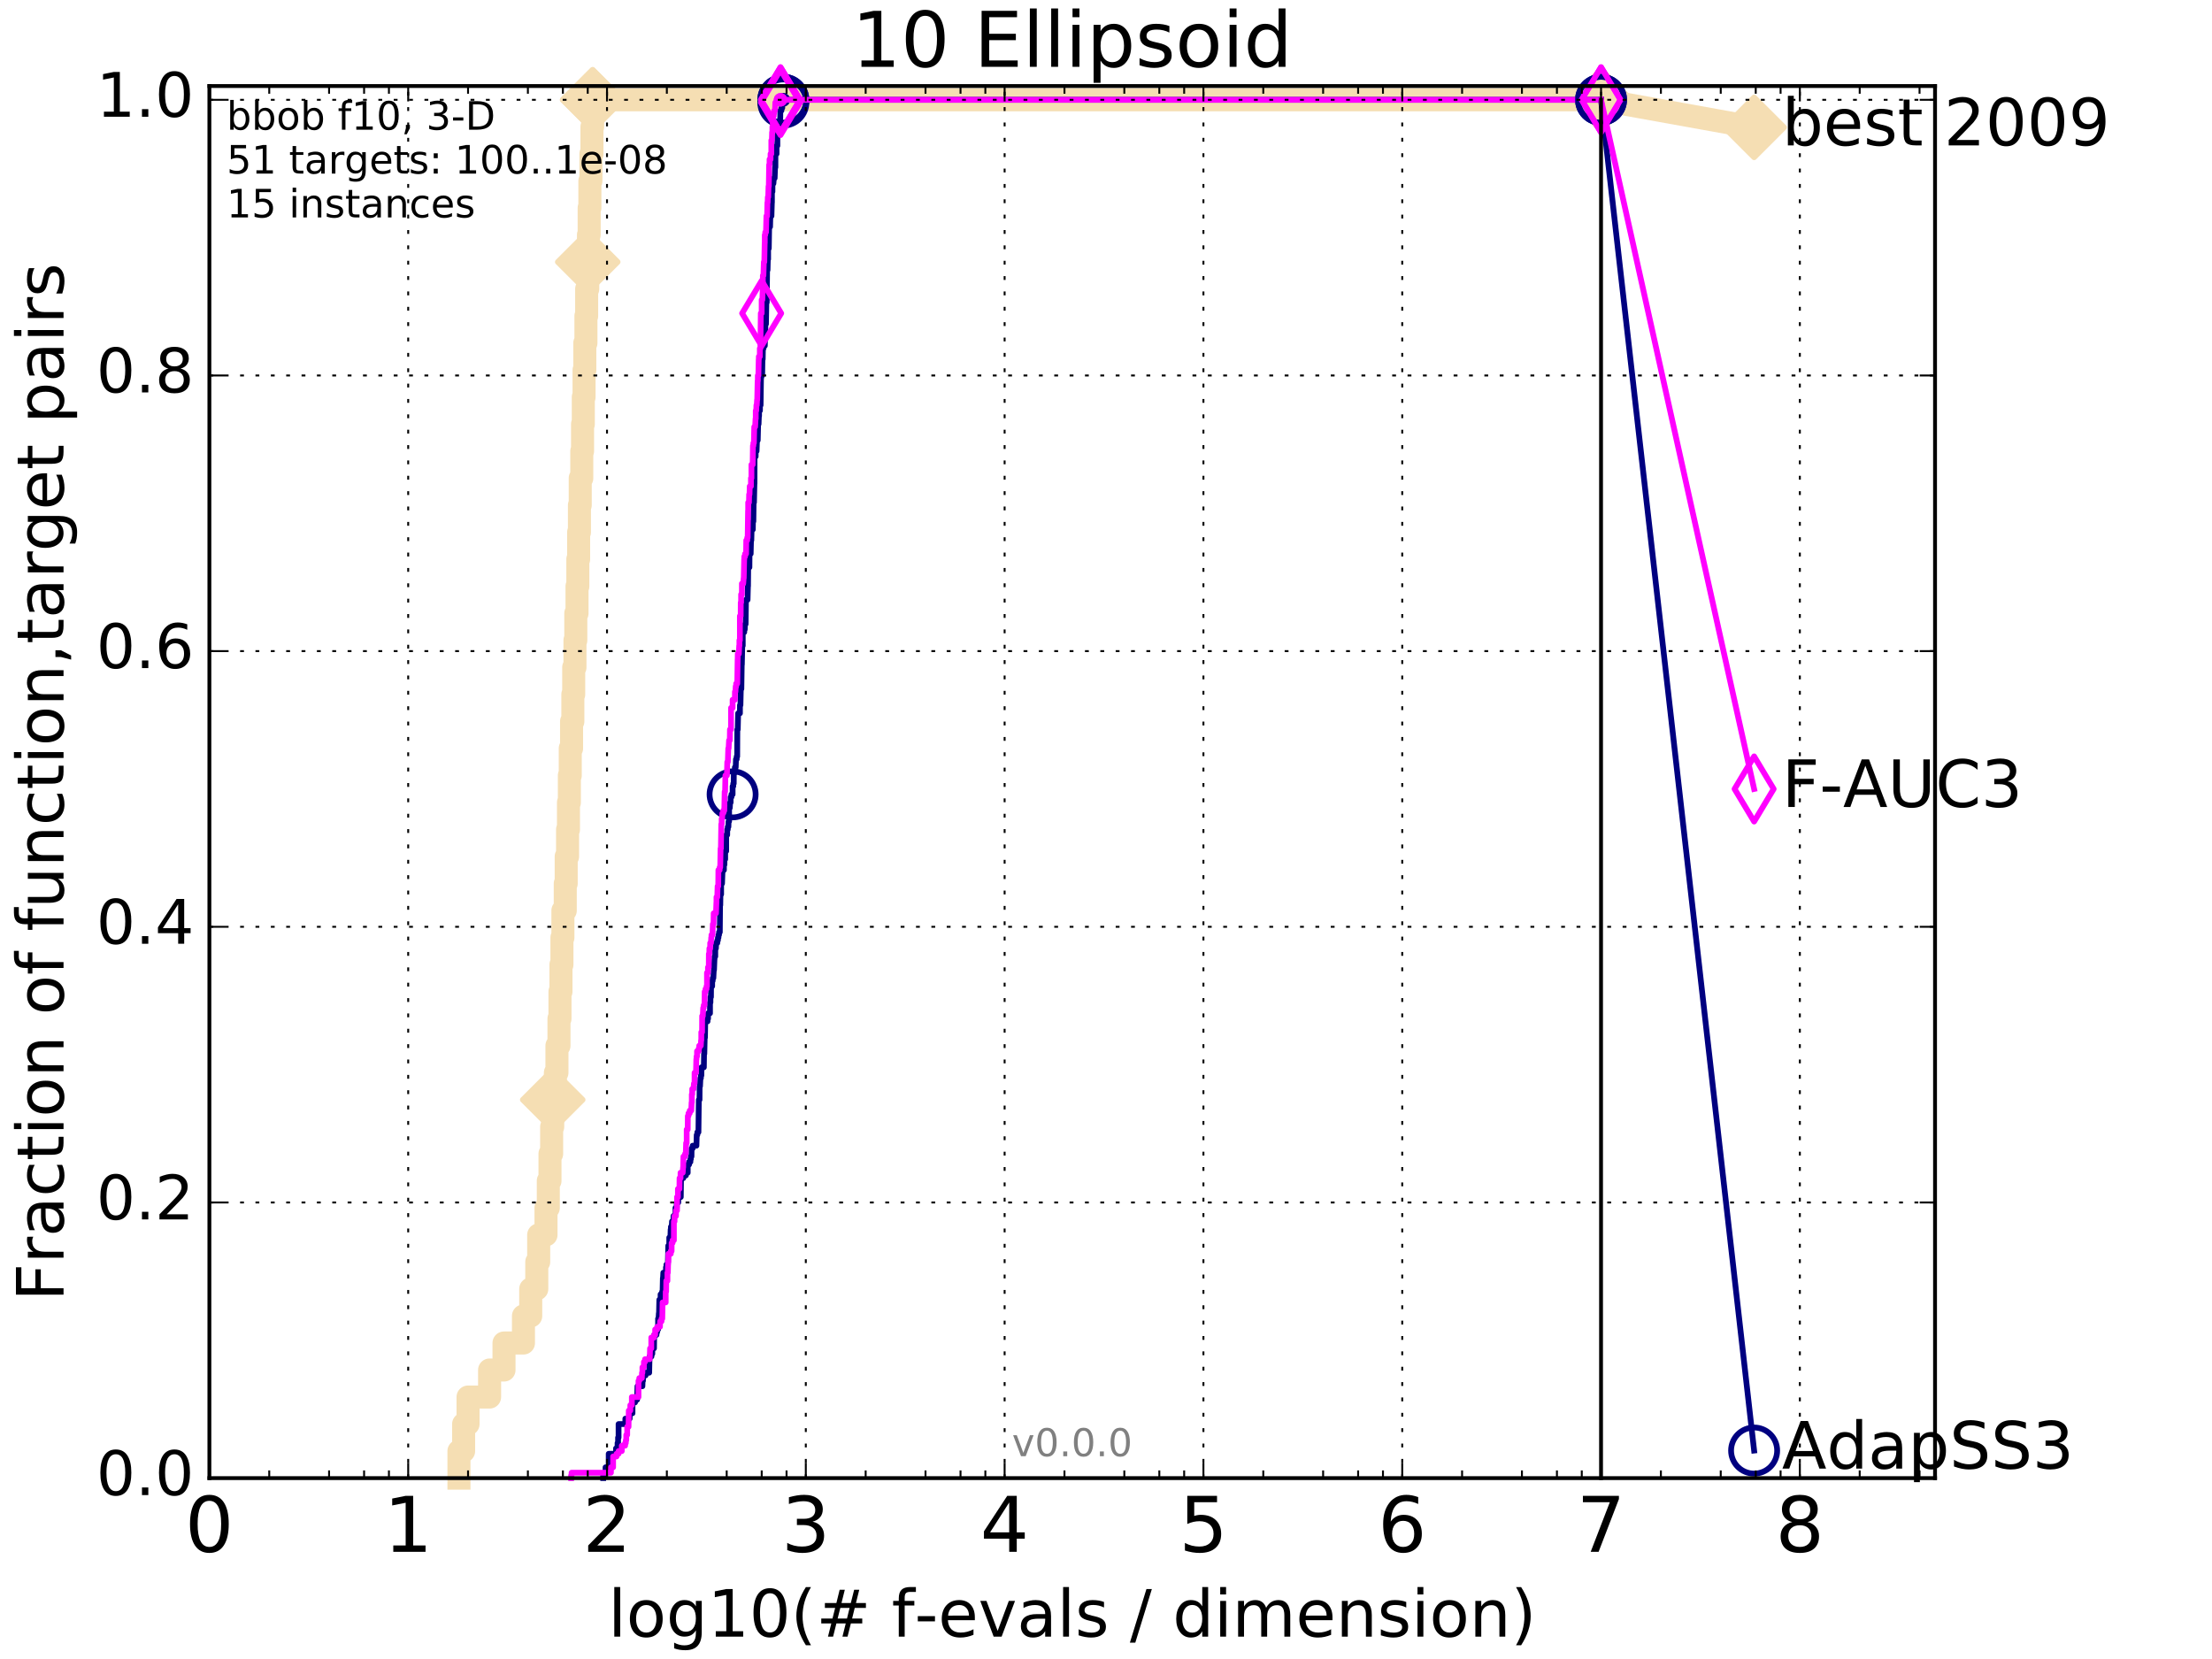 <?xml version="1.0" encoding="utf-8" standalone="no"?>
<!DOCTYPE svg PUBLIC "-//W3C//DTD SVG 1.1//EN"
  "http://www.w3.org/Graphics/SVG/1.1/DTD/svg11.dtd">
<!-- Created with matplotlib (http://matplotlib.org/) -->
<svg height="432pt" version="1.1" viewBox="0 0 576 432" width="576pt" xmlns="http://www.w3.org/2000/svg" xmlns:xlink="http://www.w3.org/1999/xlink">
 <defs>
  <style type="text/css">
*{stroke-linecap:butt;stroke-linejoin:round;stroke-miterlimit:100000;}
  </style>
 </defs>
 <g id="figure_1">
  <g id="patch_1">
   <path d="M 0 432 
L 576 432 
L 576 0 
L 0 0 
z
" style="fill:#ffffff;"/>
  </g>
  <g id="axes_1">
   <g id="patch_2">
    <path d="M 54.525 384.9 
L 503.88 384.9 
L 503.88 22.4 
L 54.525 22.4 
z
" style="fill:#ffffff;"/>
   </g>
   <g id="line2d_1">
    <path d="M 119.509 384.9 
L 119.509 377.863 
L 120.725 377.863 
L 120.725 370.825 
L 121.878 370.825 
L 121.878 363.788 
L 127.487 363.788 
L 127.487 356.75 
L 131.243 356.75 
L 131.243 349.713 
L 136.309 349.713 
L 136.309 342.675 
L 138.199 342.675 
L 138.199 335.638 
L 139.775 335.638 
L 139.775 328.6 
L 140.276 328.6 
L 140.276 321.563 
L 142.177 321.563 
L 142.177 314.525 
L 142.777 314.525 
L 142.777 307.488 
L 143.216 307.488 
L 143.216 300.45 
L 143.647 300.45 
L 143.647 293.413 
L 143.93 293.413 
L 143.93 286.375 
L 144.622 286.375 
L 144.622 279.338 
L 145.027 279.338 
L 145.027 272.301 
L 145.556 272.301 
L 145.556 265.263 
L 145.816 265.263 
L 145.816 258.226 
L 146.073 258.226 
L 146.073 251.188 
L 146.327 251.188 
L 146.327 244.151 
L 146.578 244.151 
L 146.578 237.113 
L 147.194 237.113 
L 147.194 230.076 
L 147.436 230.076 
L 147.436 223.038 
L 147.794 223.038 
L 147.794 216.001 
L 148.029 216.001 
L 148.029 208.963 
L 148.262 208.963 
L 148.262 201.926 
L 148.493 201.926 
L 148.493 194.888 
L 148.834 194.888 
L 148.834 187.851 
L 149.171 187.851 
L 149.171 180.813 
L 149.392 180.813 
L 149.392 173.776 
L 149.72 173.776 
L 149.72 166.738 
L 149.937 166.738 
L 149.937 159.701 
L 150.257 159.701 
L 150.257 152.664 
L 150.468 152.664 
L 150.468 145.626 
L 150.677 145.626 
L 150.677 138.589 
L 150.884 138.589 
L 150.884 131.551 
L 151.09 131.551 
L 151.09 124.514 
L 151.495 124.514 
L 151.495 117.476 
L 151.695 117.476 
L 151.695 110.439 
L 151.893 110.439 
L 151.893 103.401 
L 152.089 103.401 
L 152.089 96.364 
L 152.284 96.364 
L 152.284 89.326 
L 152.573 89.326 
L 152.573 82.289 
L 152.763 82.289 
L 152.763 75.251 
L 153.046 75.251 
L 153.046 68.214 
L 153.233 68.214 
L 153.233 61.176 
L 153.418 61.176 
L 153.418 54.139 
L 153.601 54.139 
L 153.601 47.102 
L 153.874 47.102 
L 153.874 40.064 
L 154.143 40.064 
L 154.143 33.027 
L 154.321 33.027 
L 154.321 25.989 
L 416.908 25.989 
" style="fill:none;stroke:#f5deb3;stroke-linecap:square;stroke-width:6.0;"/>
   </g>
   <g id="line2d_2">
    <defs>
     <path d="M -0 7.778 
L 7.778 0 
L 0 -7.778 
L -7.778 -0 
z
" id="mabade6722e" style="stroke:#f5deb3;stroke-linejoin:miter;stroke-width:1.5;"/>
    </defs>
    <g>
     <use style="fill:#f5deb3;stroke:#f5deb3;stroke-linejoin:miter;stroke-width:1.5;" x="143.93" xlink:href="#mabade6722e" y="286.375"/>
     <use style="fill:#f5deb3;stroke:#f5deb3;stroke-linejoin:miter;stroke-width:1.5;" x="153.046" xlink:href="#mabade6722e" y="68.214"/>
     <use style="fill:#f5deb3;stroke:#f5deb3;stroke-linejoin:miter;stroke-width:1.5;" x="154.321" xlink:href="#mabade6722e" y="25.989"/>
     <use style="fill:#f5deb3;stroke:#f5deb3;stroke-linejoin:miter;stroke-width:1.5;" x="154.321" xlink:href="#mabade6722e" y="25.989"/>
     <use style="fill:#f5deb3;stroke:#f5deb3;stroke-linejoin:miter;stroke-width:1.5;" x="416.908" xlink:href="#mabade6722e" y="25.989"/>
    </g>
   </g>
   <g id="line2d_3">
    <path d="M -15527.947 743.811 
" style="fill:none;stroke:#f5deb3;stroke-linecap:square;stroke-width:6.0;"/>
    <g>
     <use style="fill:#f5deb3;stroke:#f5deb3;stroke-linejoin:miter;stroke-width:1.5;" x="-15527.947" xlink:href="#mabade6722e" y="743.811"/>
    </g>
   </g>
   <g id="line2d_4">
    <path d="M 416.908 25.989 
L 456.77 33.167 
" style="fill:none;stroke:#f5deb3;stroke-linecap:square;stroke-width:6.0;"/>
    <g>
     <use style="fill:#f5deb3;stroke:#f5deb3;stroke-linejoin:miter;stroke-width:1.5;" x="416.908" xlink:href="#mabade6722e" y="25.989"/>
     <use style="fill:#f5deb3;stroke:#f5deb3;stroke-linejoin:miter;stroke-width:1.5;" x="456.77" xlink:href="#mabade6722e" y="33.167"/>
    </g>
   </g>
   <g id="line2d_5">
    <defs>
     <path d="M 0 1.5 
C 0.398 1.5 0.779 1.342 1.061 1.061 
C 1.342 0.779 1.5 0.398 1.5 0 
C 1.5 -0.398 1.342 -0.779 1.061 -1.061 
C 0.779 -1.342 0.398 -1.5 0 -1.5 
C -0.398 -1.5 -0.779 -1.342 -1.061 -1.061 
C -1.342 -0.779 -1.5 -0.398 -1.5 0 
C -1.5 0.398 -1.342 0.779 -1.061 1.061 
C -0.779 1.342 -0.398 1.5 0 1.5 
z
" id="mc11fdfc91b" style="stroke:#f5deb3;stroke-width:0.5;"/>
    </defs>
    <g>
     <use style="fill:#f5deb3;stroke:#f5deb3;stroke-width:0.5;" x="154.321" xlink:href="#mc11fdfc91b" y="25.989"/>
     <use style="fill:#f5deb3;stroke:#f5deb3;stroke-width:0.5;" x="154.321" xlink:href="#mc11fdfc91b" y="25.989"/>
    </g>
   </g>
   <g id="line2d_6">
    <defs>
     <path d="M 0 1.5 
C 0.398 1.5 0.779 1.342 1.061 1.061 
C 1.342 0.779 1.5 0.398 1.5 0 
C 1.5 -0.398 1.342 -0.779 1.061 -1.061 
C 0.779 -1.342 0.398 -1.5 0 -1.5 
C -0.398 -1.5 -0.779 -1.342 -1.061 -1.061 
C -1.342 -0.779 -1.5 -0.398 -1.5 0 
C -1.5 0.398 -1.342 0.779 -1.061 1.061 
C -0.779 1.342 -0.398 1.5 0 1.5 
z
" id="md4fd6c1521" style="stroke:#000080;stroke-width:0.5;"/>
    </defs>
    <g>
     <use style="fill:#000080;stroke:#000080;stroke-width:0.5;" x="203.975" xlink:href="#md4fd6c1521" y="25.989"/>
     <use style="fill:#000080;stroke:#000080;stroke-width:0.5;" x="203.975" xlink:href="#md4fd6c1521" y="25.989"/>
    </g>
   </g>
   <g id="line2d_7">
    <path d="M 157.067 384.9 
L 157.067 384.196 
L 157.455 384.196 
L 157.455 383.493 
L 157.685 383.493 
L 157.685 382.085 
L 158.508 382.085 
L 158.508 378.566 
L 160.409 378.566 
L 160.409 377.159 
L 160.811 377.159 
L 160.811 375.751 
L 160.943 375.751 
L 160.943 374.344 
L 161.075 374.344 
L 161.075 370.825 
L 162.839 370.825 
L 162.839 369.418 
L 163.962 369.418 
L 163.962 368.01 
L 164.699 368.01 
L 164.699 365.195 
L 165.359 365.195 
L 165.359 364.491 
L 165.894 364.491 
L 166 360.973 
L 167.279 360.973 
L 167.328 359.565 
L 167.428 359.565 
L 167.477 358.158 
L 168.109 358.158 
L 168.109 357.454 
L 169.048 357.454 
L 169.14 353.231 
L 169.638 353.231 
L 169.638 352.528 
L 169.86 352.528 
L 169.86 351.12 
L 170.3 351.12 
L 170.343 347.601 
L 170.943 347.601 
L 170.943 346.898 
L 171.111 346.898 
L 171.111 346.194 
L 171.361 346.194 
L 171.361 343.379 
L 171.485 343.379 
L 171.568 341.971 
L 171.609 341.971 
L 171.691 338.453 
L 172.015 338.453 
L 172.015 337.045 
L 172.415 337.045 
L 172.415 336.341 
L 172.533 336.341 
L 172.612 332.823 
L 172.651 332.823 
L 172.729 331.415 
L 173.421 331.415 
L 173.421 330.008 
L 173.534 330.008 
L 173.534 329.304 
L 173.908 329.304 
L 174.019 324.378 
L 174.275 324.378 
L 174.275 322.267 
L 174.565 322.267 
L 174.637 320.155 
L 174.708 320.155 
L 174.708 319.452 
L 174.922 319.452 
L 174.992 318.044 
L 175.377 318.044 
L 175.377 316.637 
L 175.892 316.637 
L 175.892 314.525 
L 176.228 314.525 
L 176.228 313.118 
L 176.626 313.118 
L 176.626 311.71 
L 177.273 311.71 
L 177.337 306.784 
L 177.933 306.784 
L 177.933 306.08 
L 178.604 306.08 
L 178.604 305.377 
L 179.08 305.377 
L 179.08 303.265 
L 179.43 303.265 
L 179.43 302.562 
L 179.775 302.562 
L 179.775 301.858 
L 179.889 301.858 
L 179.889 301.154 
L 180.059 301.154 
L 180.087 299.043 
L 180.367 299.043 
L 180.367 298.339 
L 181.345 298.339 
L 181.425 295.524 
L 181.584 295.524 
L 181.584 294.82 
L 181.871 294.82 
L 181.975 286.375 
L 182.155 286.375 
L 182.181 282.857 
L 182.283 282.857 
L 182.385 280.745 
L 182.512 280.745 
L 182.512 280.042 
L 182.638 280.042 
L 182.663 277.93 
L 183.282 277.93 
L 183.33 274.412 
L 183.403 274.412 
L 183.5 270.189 
L 183.573 270.189 
L 183.645 265.967 
L 184.238 265.967 
L 184.238 265.263 
L 184.377 265.263 
L 184.377 263.856 
L 184.883 263.856 
L 184.883 261.041 
L 184.997 261.041 
L 184.997 259.633 
L 185.132 259.633 
L 185.154 256.818 
L 185.445 256.818 
L 185.445 255.411 
L 185.577 255.411 
L 185.577 254.707 
L 185.753 254.707 
L 185.862 252.596 
L 185.927 252.596 
L 186.035 249.781 
L 186.057 249.781 
L 186.057 249.077 
L 186.25 249.077 
L 186.25 246.966 
L 186.421 246.966 
L 186.484 245.558 
L 186.779 245.558 
L 186.779 244.854 
L 186.945 244.854 
L 186.945 244.151 
L 187.09 244.151 
L 187.09 243.447 
L 187.234 243.447 
L 187.234 242.743 
L 187.438 242.743 
L 187.499 235.706 
L 187.559 235.706 
L 187.599 232.891 
L 187.78 232.891 
L 187.78 230.076 
L 188.019 230.076 
L 188.117 227.261 
L 188.137 227.261 
L 188.137 226.557 
L 188.508 226.557 
L 188.508 225.149 
L 188.643 225.149 
L 188.643 223.742 
L 188.834 223.742 
L 188.834 221.631 
L 189.1 221.631 
L 189.1 217.408 
L 189.362 217.408 
L 189.362 216.001 
L 189.51 216.001 
L 189.51 215.297 
L 189.676 215.297 
L 189.713 213.89 
L 189.859 213.89 
L 189.859 210.371 
L 190.041 210.371 
L 190.113 208.963 
L 190.257 208.963 
L 190.257 207.556 
L 190.47 207.556 
L 190.47 206.852 
L 190.77 206.852 
L 190.77 204.741 
L 190.944 204.741 
L 190.944 204.037 
L 191.065 204.037 
L 191.082 201.222 
L 191.357 201.222 
L 191.357 199.815 
L 191.577 199.815 
L 191.645 197.703 
L 191.829 197.703 
L 191.829 197 
L 191.962 197 
L 191.995 189.962 
L 192.111 189.962 
L 192.21 185.74 
L 192.681 185.74 
L 192.681 183.628 
L 192.809 183.628 
L 192.905 179.406 
L 193.047 179.406 
L 193.142 173.072 
L 193.174 173.072 
L 193.283 168.146 
L 193.408 168.146 
L 193.408 164.627 
L 193.794 164.627 
L 193.794 163.923 
L 193.931 163.923 
L 193.992 162.516 
L 194.158 162.516 
L 194.248 156.182 
L 194.664 156.182 
L 194.752 152.664 
L 194.781 152.664 
L 194.825 147.737 
L 195.144 147.737 
L 195.173 144.219 
L 195.473 144.219 
L 195.558 140.7 
L 195.643 140.7 
L 195.713 137.885 
L 196.034 137.885 
L 196.061 135.774 
L 196.172 135.774 
L 196.24 130.847 
L 196.336 130.847 
L 196.445 125.921 
L 196.472 125.921 
L 196.486 118.884 
L 196.769 118.884 
L 196.769 117.476 
L 197.009 117.476 
L 197.115 114.661 
L 197.312 114.661 
L 197.416 110.439 
L 197.533 110.439 
L 197.611 108.327 
L 197.662 108.327 
L 197.662 106.92 
L 197.893 106.92 
L 197.893 105.513 
L 198.058 105.513 
L 198.159 98.475 
L 198.197 98.475 
L 198.197 97.771 
L 198.472 97.771 
L 198.534 93.549 
L 198.608 93.549 
L 198.657 90.734 
L 198.817 90.734 
L 198.817 90.03 
L 199.157 90.03 
L 199.253 85.808 
L 199.289 85.808 
L 199.301 84.4 
L 199.456 84.4 
L 199.551 78.77 
L 199.657 78.77 
L 199.751 70.325 
L 199.868 70.325 
L 199.938 67.51 
L 200.02 67.51 
L 200.02 64.695 
L 200.193 64.695 
L 200.285 59.065 
L 200.524 59.065 
L 200.592 56.25 
L 200.884 56.25 
L 200.984 52.731 
L 201.006 52.731 
L 201.006 49.917 
L 201.139 49.917 
L 201.15 47.805 
L 201.391 47.805 
L 201.5 46.398 
L 201.716 46.398 
L 201.824 43.583 
L 201.909 43.583 
L 201.92 40.064 
L 202.216 40.064 
L 202.216 37.953 
L 202.425 37.953 
L 202.425 35.138 
L 202.643 35.138 
L 202.643 33.73 
L 203.032 33.73 
L 203.123 30.915 
L 203.173 30.915 
L 203.194 28.804 
L 203.484 28.804 
L 203.484 28.1 
L 203.701 28.1 
L 203.701 26.693 
L 203.975 26.693 
L 203.975 25.989 
L 416.908 25.989 
L 416.908 25.989 
" style="fill:none;stroke:#000080;stroke-linecap:square;stroke-width:1.5;"/>
   </g>
   <g id="line2d_8">
    <defs>
     <path d="M 0 6 
C 1.591 6 3.117 5.368 4.243 4.243 
C 5.368 3.117 6 1.591 6 0 
C 6 -1.591 5.368 -3.117 4.243 -4.243 
C 3.117 -5.368 1.591 -6 0 -6 
C -1.591 -6 -3.117 -5.368 -4.243 -4.243 
C -5.368 -3.117 -6 -1.591 -6 0 
C -6 1.591 -5.368 3.117 -4.243 4.243 
C -3.117 5.368 -1.591 6 0 6 
z
" id="m686a73886a" style="stroke:#000080;stroke-width:1.5;"/>
    </defs>
    <g>
     <use style="fill:none;stroke:#000080;stroke-width:1.5;" x="190.77" xlink:href="#m686a73886a" y="206.852"/>
     <use style="fill:none;stroke:#000080;stroke-width:1.5;" x="203.975" xlink:href="#m686a73886a" y="26.693"/>
     <use style="fill:none;stroke:#000080;stroke-width:1.5;" x="203.975" xlink:href="#m686a73886a" y="25.989"/>
     <use style="fill:none;stroke:#000080;stroke-width:1.5;" x="203.975" xlink:href="#m686a73886a" y="25.989"/>
     <use style="fill:none;stroke:#000080;stroke-width:1.5;" x="416.908" xlink:href="#m686a73886a" y="25.989"/>
    </g>
   </g>
   <g id="line2d_9">
    <path d="M -15527.947 743.811 
" style="fill:none;stroke:#000080;stroke-linecap:square;stroke-width:1.5;"/>
    <g>
     <use style="fill:none;stroke:#000080;stroke-width:1.5;" x="-15527.947" xlink:href="#m686a73886a" y="743.811"/>
    </g>
   </g>
   <g id="line2d_10">
    <defs>
     <path d="M 0 1.5 
C 0.398 1.5 0.779 1.342 1.061 1.061 
C 1.342 0.779 1.5 0.398 1.5 0 
C 1.5 -0.398 1.342 -0.779 1.061 -1.061 
C 0.779 -1.342 0.398 -1.5 0 -1.5 
C -0.398 -1.5 -0.779 -1.342 -1.061 -1.061 
C -1.342 -0.779 -1.5 -0.398 -1.5 0 
C -1.5 0.398 -1.342 0.779 -1.061 1.061 
C -0.779 1.342 -0.398 1.5 0 1.5 
z
" id="mec82c7284b" style="stroke:#ff00ff;stroke-width:0.5;"/>
    </defs>
    <g>
     <use style="fill:#ff00ff;stroke:#ff00ff;stroke-width:0.5;" x="203.244" xlink:href="#mec82c7284b" y="25.989"/>
     <use style="fill:#ff00ff;stroke:#ff00ff;stroke-width:0.5;" x="203.244" xlink:href="#mec82c7284b" y="25.989"/>
    </g>
   </g>
   <g id="line2d_11">
    <path d="M 148.721 384.9 
L 148.721 384.196 
L 148.834 384.196 
L 148.834 383.493 
L 159.088 383.493 
L 159.088 382.085 
L 159.654 382.085 
L 159.654 379.27 
L 160.544 379.27 
L 160.544 378.566 
L 161.075 378.566 
L 161.075 377.863 
L 161.911 377.863 
L 161.911 376.455 
L 162.778 376.455 
L 162.778 375.751 
L 162.96 375.751 
L 162.96 375.048 
L 163.08 375.048 
L 163.08 373.64 
L 163.319 373.64 
L 163.319 371.529 
L 163.672 371.529 
L 163.73 367.306 
L 164.134 367.306 
L 164.134 365.899 
L 164.531 365.899 
L 164.531 363.788 
L 166.261 363.788 
L 166.261 359.565 
L 166.469 359.565 
L 166.469 358.861 
L 167.129 358.861 
L 167.179 357.454 
L 167.279 357.454 
L 167.279 356.046 
L 167.673 356.046 
L 167.673 354.639 
L 167.965 354.639 
L 167.965 353.935 
L 169.185 353.935 
L 169.276 351.12 
L 169.593 351.12 
L 169.593 348.305 
L 170.3 348.305 
L 170.3 347.601 
L 170.602 347.601 
L 170.602 346.194 
L 171.111 346.194 
L 171.111 345.49 
L 171.854 345.49 
L 171.894 344.083 
L 172.256 344.083 
L 172.256 343.379 
L 172.454 343.379 
L 172.533 339.156 
L 173.345 339.156 
L 173.345 336.341 
L 173.459 336.341 
L 173.497 333.526 
L 173.796 333.526 
L 173.796 331.415 
L 173.908 331.415 
L 173.982 328.6 
L 174.055 328.6 
L 174.055 326.489 
L 174.673 326.489 
L 174.673 325.785 
L 174.886 325.785 
L 174.886 323.674 
L 175.133 323.674 
L 175.133 322.97 
L 175.481 322.97 
L 175.481 318.044 
L 175.653 318.044 
L 175.653 316.637 
L 176.027 316.637 
L 176.027 315.229 
L 176.295 315.229 
L 176.295 311.71 
L 176.527 311.71 
L 176.527 309.599 
L 176.919 309.599 
L 176.952 306.784 
L 177.209 306.784 
L 177.209 305.377 
L 177.777 305.377 
L 177.871 303.969 
L 177.902 303.969 
L 177.964 301.154 
L 178.393 301.154 
L 178.393 300.45 
L 178.574 300.45 
L 178.664 297.635 
L 178.813 297.635 
L 178.813 294.117 
L 179.08 294.117 
L 179.109 290.598 
L 179.285 290.598 
L 179.285 289.894 
L 179.603 289.894 
L 179.603 289.19 
L 180.002 289.19 
L 180.087 287.079 
L 180.143 287.079 
L 180.143 284.968 
L 180.255 284.968 
L 180.255 283.56 
L 180.588 283.56 
L 180.698 282.153 
L 180.861 282.153 
L 180.861 279.338 
L 181.239 279.338 
L 181.319 275.819 
L 181.372 275.819 
L 181.372 275.115 
L 181.504 275.115 
L 181.504 273.708 
L 181.949 273.708 
L 181.949 273.004 
L 182.078 273.004 
L 182.078 272.301 
L 182.487 272.301 
L 182.562 270.893 
L 182.613 270.893 
L 182.613 268.782 
L 182.813 268.782 
L 182.838 264.559 
L 183.012 264.559 
L 183.11 262.448 
L 183.257 262.448 
L 183.257 261.744 
L 183.452 261.744 
L 183.5 258.226 
L 183.717 258.226 
L 183.717 257.522 
L 183.979 257.522 
L 183.979 256.818 
L 184.097 256.818 
L 184.097 253.299 
L 184.354 253.299 
L 184.354 251.892 
L 184.563 251.892 
L 184.586 248.373 
L 184.701 248.373 
L 184.724 246.966 
L 184.929 246.966 
L 184.929 245.558 
L 185.132 245.558 
L 185.199 244.151 
L 185.266 244.151 
L 185.266 243.447 
L 185.533 243.447 
L 185.621 240.632 
L 185.797 240.632 
L 185.84 237.817 
L 186.442 237.817 
L 186.548 235.002 
L 186.569 235.002 
L 186.569 233.594 
L 186.779 233.594 
L 186.862 230.779 
L 187.028 230.779 
L 187.069 226.557 
L 187.397 226.557 
L 187.397 225.853 
L 187.539 225.853 
L 187.64 220.927 
L 187.72 220.927 
L 187.82 214.593 
L 187.92 214.593 
L 187.92 213.186 
L 188.038 213.186 
L 188.098 211.778 
L 188.333 211.778 
L 188.333 211.075 
L 188.604 211.075 
L 188.7 206.148 
L 188.815 206.148 
L 188.891 201.926 
L 189.287 201.926 
L 189.38 198.407 
L 189.529 198.407 
L 189.64 194.888 
L 189.731 194.888 
L 189.841 192.777 
L 190.041 192.777 
L 190.077 189.962 
L 190.346 189.962 
L 190.364 184.332 
L 190.77 184.332 
L 190.77 182.221 
L 191.357 182.221 
L 191.374 180.11 
L 191.51 180.11 
L 191.577 178.702 
L 191.695 178.702 
L 191.695 177.998 
L 191.979 177.998 
L 192.078 171.665 
L 192.095 171.665 
L 192.111 170.257 
L 192.39 170.257 
L 192.487 168.146 
L 192.536 168.146 
L 192.536 166.738 
L 192.665 166.738 
L 192.665 160.405 
L 192.873 160.405 
L 192.889 156.886 
L 192.984 156.886 
L 192.984 154.775 
L 193.189 154.775 
L 193.189 151.96 
L 193.532 151.96 
L 193.64 150.552 
L 193.671 150.552 
L 193.778 145.626 
L 193.809 145.626 
L 193.809 144.922 
L 194.007 144.922 
L 194.007 144.219 
L 194.278 144.219 
L 194.323 140.7 
L 194.575 140.7 
L 194.575 139.996 
L 194.693 139.996 
L 194.796 132.959 
L 194.825 132.959 
L 194.825 130.847 
L 195.029 130.847 
L 195.072 128.736 
L 195.173 128.736 
L 195.23 126.625 
L 195.544 126.625 
L 195.544 124.514 
L 195.671 124.514 
L 195.671 120.995 
L 195.992 120.995 
L 196.061 116.069 
L 196.172 116.069 
L 196.172 115.365 
L 196.309 115.365 
L 196.404 111.142 
L 196.635 111.142 
L 196.742 109.031 
L 196.796 109.031 
L 196.796 106.92 
L 196.929 106.92 
L 196.969 105.513 
L 197.062 105.513 
L 197.141 104.105 
L 197.181 104.105 
L 197.286 99.179 
L 197.338 99.179 
L 197.338 97.771 
L 197.481 97.771 
L 197.572 93.549 
L 197.598 93.549 
L 197.598 92.845 
L 197.855 92.845 
L 197.855 90.734 
L 198.007 90.734 
L 198.109 81.585 
L 198.335 81.585 
L 198.335 78.066 
L 198.509 78.066 
L 198.608 75.251 
L 198.633 75.251 
L 198.645 71.733 
L 198.792 71.733 
L 198.902 68.214 
L 199.024 68.214 
L 199.121 63.288 
L 199.145 63.288 
L 199.145 61.176 
L 199.265 61.176 
L 199.265 60.473 
L 199.468 60.473 
L 199.575 56.25 
L 199.751 56.25 
L 199.833 52.731 
L 199.892 52.731 
L 199.938 51.324 
L 200.043 51.324 
L 200.124 48.509 
L 200.193 48.509 
L 200.285 42.879 
L 200.388 42.879 
L 200.388 41.472 
L 200.648 41.472 
L 200.648 40.064 
L 200.85 40.064 
L 200.85 36.545 
L 200.995 36.545 
L 201.051 34.434 
L 201.128 34.434 
L 201.128 33.027 
L 201.249 33.027 
L 201.249 30.212 
L 201.479 30.212 
L 201.479 29.508 
L 201.598 29.508 
L 201.598 28.804 
L 201.813 28.804 
L 201.888 26.693 
L 203.244 26.693 
L 203.244 25.989 
L 416.908 25.989 
L 416.908 25.989 
" style="fill:none;stroke:#ff00ff;stroke-linecap:square;stroke-width:1.5;"/>
   </g>
   <g id="line2d_12">
    <defs>
     <path d="M -0 8.485 
L 5.091 0 
L 0 -8.485 
L -5.091 -0 
z
" id="m491b8dd370" style="stroke:#ff00ff;stroke-linejoin:miter;stroke-width:1.5;"/>
    </defs>
    <g>
     <use style="fill:none;stroke:#ff00ff;stroke-linejoin:miter;stroke-width:1.5;" x="198.335" xlink:href="#m491b8dd370" y="81.585"/>
     <use style="fill:none;stroke:#ff00ff;stroke-linejoin:miter;stroke-width:1.5;" x="203.244" xlink:href="#m491b8dd370" y="26.693"/>
     <use style="fill:none;stroke:#ff00ff;stroke-linejoin:miter;stroke-width:1.5;" x="203.244" xlink:href="#m491b8dd370" y="25.989"/>
     <use style="fill:none;stroke:#ff00ff;stroke-linejoin:miter;stroke-width:1.5;" x="203.244" xlink:href="#m491b8dd370" y="25.989"/>
     <use style="fill:none;stroke:#ff00ff;stroke-linejoin:miter;stroke-width:1.5;" x="416.908" xlink:href="#m491b8dd370" y="25.989"/>
    </g>
   </g>
   <g id="line2d_13">
    <path d="M -15527.947 743.811 
" style="fill:none;stroke:#ff00ff;stroke-linecap:square;stroke-width:1.5;"/>
    <g>
     <use style="fill:none;stroke:#ff00ff;stroke-linejoin:miter;stroke-width:1.5;" x="-15527.947" xlink:href="#m491b8dd370" y="743.811"/>
    </g>
   </g>
   <g id="line2d_14">
    <path d="M 416.908 25.989 
L 456.77 377.722 
" style="fill:none;stroke:#000080;stroke-linecap:square;stroke-width:1.5;"/>
    <g>
     <use style="fill:none;stroke:#000080;stroke-width:1.5;" x="416.908" xlink:href="#m686a73886a" y="25.989"/>
     <use style="fill:none;stroke:#000080;stroke-width:1.5;" x="456.77" xlink:href="#m686a73886a" y="377.722"/>
    </g>
   </g>
   <g id="line2d_15">
    <path d="M 416.908 25.989 
L 456.77 205.445 
" style="fill:none;stroke:#ff00ff;stroke-linecap:square;stroke-width:1.5;"/>
    <g>
     <use style="fill:none;stroke:#ff00ff;stroke-linejoin:miter;stroke-width:1.5;" x="416.908" xlink:href="#m491b8dd370" y="25.989"/>
     <use style="fill:none;stroke:#ff00ff;stroke-linejoin:miter;stroke-width:1.5;" x="456.77" xlink:href="#m491b8dd370" y="205.445"/>
    </g>
   </g>
   <g id="line2d_16">
    <path d="M 416.908 384.9 
L 416.908 25.989 
" style="fill:none;stroke:#000000;stroke-linecap:square;"/>
   </g>
   <g id="patch_3">
    <path d="M 54.525 22.4 
L 503.88 22.4 
" style="fill:none;stroke:#000000;stroke-linecap:square;stroke-linejoin:miter;"/>
   </g>
   <g id="patch_4">
    <path d="M 503.88 384.9 
L 503.88 22.4 
" style="fill:none;stroke:#000000;stroke-linecap:square;stroke-linejoin:miter;"/>
   </g>
   <g id="patch_5">
    <path d="M 54.525 384.9 
L 503.88 384.9 
" style="fill:none;stroke:#000000;stroke-linecap:square;stroke-linejoin:miter;"/>
   </g>
   <g id="patch_6">
    <path d="M 54.525 384.9 
L 54.525 22.4 
" style="fill:none;stroke:#000000;stroke-linecap:square;stroke-linejoin:miter;"/>
   </g>
   <g id="matplotlib.axis_1">
    <g id="xtick_1">
     <g id="line2d_17">
      <path clip-path="url(#p33f82c1aa9)" d="M 54.525 384.9 
L 54.525 22.4 
" style="fill:none;stroke:#000000;stroke-dasharray:1,3;stroke-dashoffset:0.0;stroke-width:0.5;"/>
     </g>
     <g id="line2d_18">
      <defs>
       <path d="M 0 0 
L 0 -4 
" id="m4d5e06be74" style="stroke:#000000;stroke-width:0.5;"/>
      </defs>
      <g>
       <use style="stroke:#000000;stroke-width:0.5;" x="54.525" xlink:href="#m4d5e06be74" y="384.9"/>
      </g>
     </g>
     <g id="line2d_19">
      <defs>
       <path d="M 0 0 
L 0 4 
" id="m18088bdb37" style="stroke:#000000;stroke-width:0.5;"/>
      </defs>
      <g>
       <use style="stroke:#000000;stroke-width:0.5;" x="54.525" xlink:href="#m18088bdb37" y="22.4"/>
      </g>
     </g>
     <g id="text_1">
      <!-- 0 -->
      <defs>
       <path d="M 31.781 66.406 
Q 24.172 66.406 20.328 58.906 
Q 16.5 51.422 16.5 36.375 
Q 16.5 21.391 20.328 13.891 
Q 24.172 6.391 31.781 6.391 
Q 39.453 6.391 43.281 13.891 
Q 47.125 21.391 47.125 36.375 
Q 47.125 51.422 43.281 58.906 
Q 39.453 66.406 31.781 66.406 
M 31.781 74.219 
Q 44.047 74.219 50.516 64.516 
Q 56.984 54.828 56.984 36.375 
Q 56.984 17.969 50.516 8.266 
Q 44.047 -1.422 31.781 -1.422 
Q 19.531 -1.422 13.062 8.266 
Q 6.594 17.969 6.594 36.375 
Q 6.594 54.828 13.062 64.516 
Q 19.531 74.219 31.781 74.219 
" id="BitstreamVeraSans-Roman-30"/>
      </defs>
      <g transform="translate(48.163 404.097)scale(0.2 -0.2)">
       <use xlink:href="#BitstreamVeraSans-Roman-30"/>
      </g>
     </g>
    </g>
    <g id="xtick_2">
     <g id="line2d_20">
      <path clip-path="url(#p33f82c1aa9)" d="M 106.294 384.9 
L 106.294 22.4 
" style="fill:none;stroke:#000000;stroke-dasharray:1,3;stroke-dashoffset:0.0;stroke-width:0.5;"/>
     </g>
     <g id="line2d_21">
      <g>
       <use style="stroke:#000000;stroke-width:0.5;" x="106.294" xlink:href="#m4d5e06be74" y="384.9"/>
      </g>
     </g>
     <g id="line2d_22">
      <g>
       <use style="stroke:#000000;stroke-width:0.5;" x="106.294" xlink:href="#m18088bdb37" y="22.4"/>
      </g>
     </g>
     <g id="text_2">
      <!-- 1 -->
      <defs>
       <path d="M 12.406 8.297 
L 28.516 8.297 
L 28.516 63.922 
L 10.984 60.406 
L 10.984 69.391 
L 28.422 72.906 
L 38.281 72.906 
L 38.281 8.297 
L 54.391 8.297 
L 54.391 0 
L 12.406 0 
z
" id="BitstreamVeraSans-Roman-31"/>
      </defs>
      <g transform="translate(99.932 404.097)scale(0.2 -0.2)">
       <use xlink:href="#BitstreamVeraSans-Roman-31"/>
      </g>
     </g>
    </g>
    <g id="xtick_3">
     <g id="line2d_23">
      <path clip-path="url(#p33f82c1aa9)" d="M 158.063 384.9 
L 158.063 22.4 
" style="fill:none;stroke:#000000;stroke-dasharray:1,3;stroke-dashoffset:0.0;stroke-width:0.5;"/>
     </g>
     <g id="line2d_24">
      <g>
       <use style="stroke:#000000;stroke-width:0.5;" x="158.063" xlink:href="#m4d5e06be74" y="384.9"/>
      </g>
     </g>
     <g id="line2d_25">
      <g>
       <use style="stroke:#000000;stroke-width:0.5;" x="158.063" xlink:href="#m18088bdb37" y="22.4"/>
      </g>
     </g>
     <g id="text_3">
      <!-- 2 -->
      <defs>
       <path d="M 19.188 8.297 
L 53.609 8.297 
L 53.609 0 
L 7.328 0 
L 7.328 8.297 
Q 12.938 14.109 22.625 23.891 
Q 32.328 33.688 34.812 36.531 
Q 39.547 41.844 41.422 45.531 
Q 43.312 49.219 43.312 52.781 
Q 43.312 58.594 39.234 62.25 
Q 35.156 65.922 28.609 65.922 
Q 23.969 65.922 18.812 64.312 
Q 13.672 62.703 7.812 59.422 
L 7.812 69.391 
Q 13.766 71.781 18.938 73 
Q 24.125 74.219 28.422 74.219 
Q 39.75 74.219 46.484 68.547 
Q 53.219 62.891 53.219 53.422 
Q 53.219 48.922 51.531 44.891 
Q 49.859 40.875 45.406 35.406 
Q 44.188 33.984 37.641 27.219 
Q 31.109 20.453 19.188 8.297 
" id="BitstreamVeraSans-Roman-32"/>
      </defs>
      <g transform="translate(151.701 404.097)scale(0.2 -0.2)">
       <use xlink:href="#BitstreamVeraSans-Roman-32"/>
      </g>
     </g>
    </g>
    <g id="xtick_4">
     <g id="line2d_26">
      <path clip-path="url(#p33f82c1aa9)" d="M 209.832 384.9 
L 209.832 22.4 
" style="fill:none;stroke:#000000;stroke-dasharray:1,3;stroke-dashoffset:0.0;stroke-width:0.5;"/>
     </g>
     <g id="line2d_27">
      <g>
       <use style="stroke:#000000;stroke-width:0.5;" x="209.832" xlink:href="#m4d5e06be74" y="384.9"/>
      </g>
     </g>
     <g id="line2d_28">
      <g>
       <use style="stroke:#000000;stroke-width:0.5;" x="209.832" xlink:href="#m18088bdb37" y="22.4"/>
      </g>
     </g>
     <g id="text_4">
      <!-- 3 -->
      <defs>
       <path d="M 40.578 39.312 
Q 47.656 37.797 51.625 33 
Q 55.609 28.219 55.609 21.188 
Q 55.609 10.406 48.188 4.484 
Q 40.766 -1.422 27.094 -1.422 
Q 22.516 -1.422 17.656 -0.516 
Q 12.797 0.391 7.625 2.203 
L 7.625 11.719 
Q 11.719 9.328 16.594 8.109 
Q 21.484 6.891 26.812 6.891 
Q 36.078 6.891 40.938 10.547 
Q 45.797 14.203 45.797 21.188 
Q 45.797 27.641 41.281 31.266 
Q 36.766 34.906 28.719 34.906 
L 20.219 34.906 
L 20.219 43.016 
L 29.109 43.016 
Q 36.375 43.016 40.234 45.922 
Q 44.094 48.828 44.094 54.297 
Q 44.094 59.906 40.109 62.906 
Q 36.141 65.922 28.719 65.922 
Q 24.656 65.922 20.016 65.031 
Q 15.375 64.156 9.812 62.312 
L 9.812 71.094 
Q 15.438 72.656 20.344 73.438 
Q 25.25 74.219 29.594 74.219 
Q 40.828 74.219 47.359 69.109 
Q 53.906 64.016 53.906 55.328 
Q 53.906 49.266 50.438 45.094 
Q 46.969 40.922 40.578 39.312 
" id="BitstreamVeraSans-Roman-33"/>
      </defs>
      <g transform="translate(203.47 404.097)scale(0.2 -0.2)">
       <use xlink:href="#BitstreamVeraSans-Roman-33"/>
      </g>
     </g>
    </g>
    <g id="xtick_5">
     <g id="line2d_29">
      <path clip-path="url(#p33f82c1aa9)" d="M 261.601 384.9 
L 261.601 22.4 
" style="fill:none;stroke:#000000;stroke-dasharray:1,3;stroke-dashoffset:0.0;stroke-width:0.5;"/>
     </g>
     <g id="line2d_30">
      <g>
       <use style="stroke:#000000;stroke-width:0.5;" x="261.601" xlink:href="#m4d5e06be74" y="384.9"/>
      </g>
     </g>
     <g id="line2d_31">
      <g>
       <use style="stroke:#000000;stroke-width:0.5;" x="261.601" xlink:href="#m18088bdb37" y="22.4"/>
      </g>
     </g>
     <g id="text_5">
      <!-- 4 -->
      <defs>
       <path d="M 37.797 64.312 
L 12.891 25.391 
L 37.797 25.391 
z
M 35.203 72.906 
L 47.609 72.906 
L 47.609 25.391 
L 58.016 25.391 
L 58.016 17.188 
L 47.609 17.188 
L 47.609 0 
L 37.797 0 
L 37.797 17.188 
L 4.891 17.188 
L 4.891 26.703 
z
" id="BitstreamVeraSans-Roman-34"/>
      </defs>
      <g transform="translate(255.239 404.097)scale(0.2 -0.2)">
       <use xlink:href="#BitstreamVeraSans-Roman-34"/>
      </g>
     </g>
    </g>
    <g id="xtick_6">
     <g id="line2d_32">
      <path clip-path="url(#p33f82c1aa9)" d="M 313.37 384.9 
L 313.37 22.4 
" style="fill:none;stroke:#000000;stroke-dasharray:1,3;stroke-dashoffset:0.0;stroke-width:0.5;"/>
     </g>
     <g id="line2d_33">
      <g>
       <use style="stroke:#000000;stroke-width:0.5;" x="313.37" xlink:href="#m4d5e06be74" y="384.9"/>
      </g>
     </g>
     <g id="line2d_34">
      <g>
       <use style="stroke:#000000;stroke-width:0.5;" x="313.37" xlink:href="#m18088bdb37" y="22.4"/>
      </g>
     </g>
     <g id="text_6">
      <!-- 5 -->
      <defs>
       <path d="M 10.797 72.906 
L 49.516 72.906 
L 49.516 64.594 
L 19.828 64.594 
L 19.828 46.734 
Q 21.969 47.469 24.109 47.828 
Q 26.266 48.188 28.422 48.188 
Q 40.625 48.188 47.75 41.5 
Q 54.891 34.812 54.891 23.391 
Q 54.891 11.625 47.562 5.094 
Q 40.234 -1.422 26.906 -1.422 
Q 22.312 -1.422 17.547 -0.641 
Q 12.797 0.141 7.719 1.703 
L 7.719 11.625 
Q 12.109 9.234 16.797 8.062 
Q 21.484 6.891 26.703 6.891 
Q 35.156 6.891 40.078 11.328 
Q 45.016 15.766 45.016 23.391 
Q 45.016 31 40.078 35.438 
Q 35.156 39.891 26.703 39.891 
Q 22.75 39.891 18.812 39.016 
Q 14.891 38.141 10.797 36.281 
z
" id="BitstreamVeraSans-Roman-35"/>
      </defs>
      <g transform="translate(307.008 404.097)scale(0.2 -0.2)">
       <use xlink:href="#BitstreamVeraSans-Roman-35"/>
      </g>
     </g>
    </g>
    <g id="xtick_7">
     <g id="line2d_35">
      <path clip-path="url(#p33f82c1aa9)" d="M 365.139 384.9 
L 365.139 22.4 
" style="fill:none;stroke:#000000;stroke-dasharray:1,3;stroke-dashoffset:0.0;stroke-width:0.5;"/>
     </g>
     <g id="line2d_36">
      <g>
       <use style="stroke:#000000;stroke-width:0.5;" x="365.139" xlink:href="#m4d5e06be74" y="384.9"/>
      </g>
     </g>
     <g id="line2d_37">
      <g>
       <use style="stroke:#000000;stroke-width:0.5;" x="365.139" xlink:href="#m18088bdb37" y="22.4"/>
      </g>
     </g>
     <g id="text_7">
      <!-- 6 -->
      <defs>
       <path d="M 33.016 40.375 
Q 26.375 40.375 22.484 35.828 
Q 18.609 31.297 18.609 23.391 
Q 18.609 15.531 22.484 10.953 
Q 26.375 6.391 33.016 6.391 
Q 39.656 6.391 43.531 10.953 
Q 47.406 15.531 47.406 23.391 
Q 47.406 31.297 43.531 35.828 
Q 39.656 40.375 33.016 40.375 
M 52.594 71.297 
L 52.594 62.312 
Q 48.875 64.062 45.094 64.984 
Q 41.312 65.922 37.594 65.922 
Q 27.828 65.922 22.672 59.328 
Q 17.531 52.734 16.797 39.406 
Q 19.672 43.656 24.016 45.922 
Q 28.375 48.188 33.594 48.188 
Q 44.578 48.188 50.953 41.516 
Q 57.328 34.859 57.328 23.391 
Q 57.328 12.156 50.688 5.359 
Q 44.047 -1.422 33.016 -1.422 
Q 20.359 -1.422 13.672 8.266 
Q 6.984 17.969 6.984 36.375 
Q 6.984 53.656 15.188 63.938 
Q 23.391 74.219 37.203 74.219 
Q 40.922 74.219 44.703 73.484 
Q 48.484 72.75 52.594 71.297 
" id="BitstreamVeraSans-Roman-36"/>
      </defs>
      <g transform="translate(358.777 404.097)scale(0.2 -0.2)">
       <use xlink:href="#BitstreamVeraSans-Roman-36"/>
      </g>
     </g>
    </g>
    <g id="xtick_8">
     <g id="line2d_38">
      <path clip-path="url(#p33f82c1aa9)" d="M 416.908 384.9 
L 416.908 22.4 
" style="fill:none;stroke:#000000;stroke-dasharray:1,3;stroke-dashoffset:0.0;stroke-width:0.5;"/>
     </g>
     <g id="line2d_39">
      <g>
       <use style="stroke:#000000;stroke-width:0.5;" x="416.908" xlink:href="#m4d5e06be74" y="384.9"/>
      </g>
     </g>
     <g id="line2d_40">
      <g>
       <use style="stroke:#000000;stroke-width:0.5;" x="416.908" xlink:href="#m18088bdb37" y="22.4"/>
      </g>
     </g>
     <g id="text_8">
      <!-- 7 -->
      <defs>
       <path d="M 8.203 72.906 
L 55.078 72.906 
L 55.078 68.703 
L 28.609 0 
L 18.312 0 
L 43.219 64.594 
L 8.203 64.594 
z
" id="BitstreamVeraSans-Roman-37"/>
      </defs>
      <g transform="translate(410.546 404.097)scale(0.2 -0.2)">
       <use xlink:href="#BitstreamVeraSans-Roman-37"/>
      </g>
     </g>
    </g>
    <g id="xtick_9">
     <g id="line2d_41">
      <path clip-path="url(#p33f82c1aa9)" d="M 468.677 384.9 
L 468.677 22.4 
" style="fill:none;stroke:#000000;stroke-dasharray:1,3;stroke-dashoffset:0.0;stroke-width:0.5;"/>
     </g>
     <g id="line2d_42">
      <g>
       <use style="stroke:#000000;stroke-width:0.5;" x="468.677" xlink:href="#m4d5e06be74" y="384.9"/>
      </g>
     </g>
     <g id="line2d_43">
      <g>
       <use style="stroke:#000000;stroke-width:0.5;" x="468.677" xlink:href="#m18088bdb37" y="22.4"/>
      </g>
     </g>
     <g id="text_9">
      <!-- 8 -->
      <defs>
       <path d="M 31.781 34.625 
Q 24.75 34.625 20.719 30.859 
Q 16.703 27.094 16.703 20.516 
Q 16.703 13.922 20.719 10.156 
Q 24.75 6.391 31.781 6.391 
Q 38.812 6.391 42.859 10.172 
Q 46.922 13.969 46.922 20.516 
Q 46.922 27.094 42.891 30.859 
Q 38.875 34.625 31.781 34.625 
M 21.922 38.812 
Q 15.578 40.375 12.031 44.719 
Q 8.5 49.078 8.5 55.328 
Q 8.5 64.062 14.719 69.141 
Q 20.953 74.219 31.781 74.219 
Q 42.672 74.219 48.875 69.141 
Q 55.078 64.062 55.078 55.328 
Q 55.078 49.078 51.531 44.719 
Q 48 40.375 41.703 38.812 
Q 48.828 37.156 52.797 32.312 
Q 56.781 27.484 56.781 20.516 
Q 56.781 9.906 50.312 4.234 
Q 43.844 -1.422 31.781 -1.422 
Q 19.734 -1.422 13.25 4.234 
Q 6.781 9.906 6.781 20.516 
Q 6.781 27.484 10.781 32.312 
Q 14.797 37.156 21.922 38.812 
M 18.312 54.391 
Q 18.312 48.734 21.844 45.562 
Q 25.391 42.391 31.781 42.391 
Q 38.141 42.391 41.719 45.562 
Q 45.312 48.734 45.312 54.391 
Q 45.312 60.062 41.719 63.234 
Q 38.141 66.406 31.781 66.406 
Q 25.391 66.406 21.844 63.234 
Q 18.312 60.062 18.312 54.391 
" id="BitstreamVeraSans-Roman-38"/>
      </defs>
      <g transform="translate(462.315 404.097)scale(0.2 -0.2)">
       <use xlink:href="#BitstreamVeraSans-Roman-38"/>
      </g>
     </g>
    </g>
    <g id="xtick_10">
     <g id="line2d_44">
      <defs>
       <path d="M 0 0 
L 0 -2 
" id="ma4adb9043d" style="stroke:#000000;stroke-width:0.5;"/>
      </defs>
      <g>
       <use style="stroke:#000000;stroke-width:0.5;" x="70.109" xlink:href="#ma4adb9043d" y="384.9"/>
      </g>
     </g>
     <g id="line2d_45">
      <defs>
       <path d="M 0 0 
L 0 2 
" id="ma807a4f22e" style="stroke:#000000;stroke-width:0.5;"/>
      </defs>
      <g>
       <use style="stroke:#000000;stroke-width:0.5;" x="70.109" xlink:href="#ma807a4f22e" y="22.4"/>
      </g>
     </g>
    </g>
    <g id="xtick_11">
     <g id="line2d_46">
      <g>
       <use style="stroke:#000000;stroke-width:0.5;" x="85.693" xlink:href="#ma4adb9043d" y="384.9"/>
      </g>
     </g>
     <g id="line2d_47">
      <g>
       <use style="stroke:#000000;stroke-width:0.5;" x="85.693" xlink:href="#ma807a4f22e" y="22.4"/>
      </g>
     </g>
    </g>
    <g id="xtick_12">
     <g id="line2d_48">
      <g>
       <use style="stroke:#000000;stroke-width:0.5;" x="94.809" xlink:href="#ma4adb9043d" y="384.9"/>
      </g>
     </g>
     <g id="line2d_49">
      <g>
       <use style="stroke:#000000;stroke-width:0.5;" x="94.809" xlink:href="#ma807a4f22e" y="22.4"/>
      </g>
     </g>
    </g>
    <g id="xtick_13">
     <g id="line2d_50">
      <g>
       <use style="stroke:#000000;stroke-width:0.5;" x="101.277" xlink:href="#ma4adb9043d" y="384.9"/>
      </g>
     </g>
     <g id="line2d_51">
      <g>
       <use style="stroke:#000000;stroke-width:0.5;" x="101.277" xlink:href="#ma807a4f22e" y="22.4"/>
      </g>
     </g>
    </g>
    <g id="xtick_14">
     <g id="line2d_52">
      <g>
       <use style="stroke:#000000;stroke-width:0.5;" x="121.878" xlink:href="#ma4adb9043d" y="384.9"/>
      </g>
     </g>
     <g id="line2d_53">
      <g>
       <use style="stroke:#000000;stroke-width:0.5;" x="121.878" xlink:href="#ma807a4f22e" y="22.4"/>
      </g>
     </g>
    </g>
    <g id="xtick_15">
     <g id="line2d_54">
      <g>
       <use style="stroke:#000000;stroke-width:0.5;" x="137.462" xlink:href="#ma4adb9043d" y="384.9"/>
      </g>
     </g>
     <g id="line2d_55">
      <g>
       <use style="stroke:#000000;stroke-width:0.5;" x="137.462" xlink:href="#ma807a4f22e" y="22.4"/>
      </g>
     </g>
    </g>
    <g id="xtick_16">
     <g id="line2d_56">
      <g>
       <use style="stroke:#000000;stroke-width:0.5;" x="146.578" xlink:href="#ma4adb9043d" y="384.9"/>
      </g>
     </g>
     <g id="line2d_57">
      <g>
       <use style="stroke:#000000;stroke-width:0.5;" x="146.578" xlink:href="#ma807a4f22e" y="22.4"/>
      </g>
     </g>
    </g>
    <g id="xtick_17">
     <g id="line2d_58">
      <g>
       <use style="stroke:#000000;stroke-width:0.5;" x="153.046" xlink:href="#ma4adb9043d" y="384.9"/>
      </g>
     </g>
     <g id="line2d_59">
      <g>
       <use style="stroke:#000000;stroke-width:0.5;" x="153.046" xlink:href="#ma807a4f22e" y="22.4"/>
      </g>
     </g>
    </g>
    <g id="xtick_18">
     <g id="line2d_60">
      <g>
       <use style="stroke:#000000;stroke-width:0.5;" x="173.647" xlink:href="#ma4adb9043d" y="384.9"/>
      </g>
     </g>
     <g id="line2d_61">
      <g>
       <use style="stroke:#000000;stroke-width:0.5;" x="173.647" xlink:href="#ma807a4f22e" y="22.4"/>
      </g>
     </g>
    </g>
    <g id="xtick_19">
     <g id="line2d_62">
      <g>
       <use style="stroke:#000000;stroke-width:0.5;" x="189.231" xlink:href="#ma4adb9043d" y="384.9"/>
      </g>
     </g>
     <g id="line2d_63">
      <g>
       <use style="stroke:#000000;stroke-width:0.5;" x="189.231" xlink:href="#ma807a4f22e" y="22.4"/>
      </g>
     </g>
    </g>
    <g id="xtick_20">
     <g id="line2d_64">
      <g>
       <use style="stroke:#000000;stroke-width:0.5;" x="198.347" xlink:href="#ma4adb9043d" y="384.9"/>
      </g>
     </g>
     <g id="line2d_65">
      <g>
       <use style="stroke:#000000;stroke-width:0.5;" x="198.347" xlink:href="#ma807a4f22e" y="22.4"/>
      </g>
     </g>
    </g>
    <g id="xtick_21">
     <g id="line2d_66">
      <g>
       <use style="stroke:#000000;stroke-width:0.5;" x="204.815" xlink:href="#ma4adb9043d" y="384.9"/>
      </g>
     </g>
     <g id="line2d_67">
      <g>
       <use style="stroke:#000000;stroke-width:0.5;" x="204.815" xlink:href="#ma807a4f22e" y="22.4"/>
      </g>
     </g>
    </g>
    <g id="xtick_22">
     <g id="line2d_68">
      <g>
       <use style="stroke:#000000;stroke-width:0.5;" x="225.416" xlink:href="#ma4adb9043d" y="384.9"/>
      </g>
     </g>
     <g id="line2d_69">
      <g>
       <use style="stroke:#000000;stroke-width:0.5;" x="225.416" xlink:href="#ma807a4f22e" y="22.4"/>
      </g>
     </g>
    </g>
    <g id="xtick_23">
     <g id="line2d_70">
      <g>
       <use style="stroke:#000000;stroke-width:0.5;" x="241" xlink:href="#ma4adb9043d" y="384.9"/>
      </g>
     </g>
     <g id="line2d_71">
      <g>
       <use style="stroke:#000000;stroke-width:0.5;" x="241" xlink:href="#ma807a4f22e" y="22.4"/>
      </g>
     </g>
    </g>
    <g id="xtick_24">
     <g id="line2d_72">
      <g>
       <use style="stroke:#000000;stroke-width:0.5;" x="250.116" xlink:href="#ma4adb9043d" y="384.9"/>
      </g>
     </g>
     <g id="line2d_73">
      <g>
       <use style="stroke:#000000;stroke-width:0.5;" x="250.116" xlink:href="#ma807a4f22e" y="22.4"/>
      </g>
     </g>
    </g>
    <g id="xtick_25">
     <g id="line2d_74">
      <g>
       <use style="stroke:#000000;stroke-width:0.5;" x="256.584" xlink:href="#ma4adb9043d" y="384.9"/>
      </g>
     </g>
     <g id="line2d_75">
      <g>
       <use style="stroke:#000000;stroke-width:0.5;" x="256.584" xlink:href="#ma807a4f22e" y="22.4"/>
      </g>
     </g>
    </g>
    <g id="xtick_26">
     <g id="line2d_76">
      <g>
       <use style="stroke:#000000;stroke-width:0.5;" x="277.185" xlink:href="#ma4adb9043d" y="384.9"/>
      </g>
     </g>
     <g id="line2d_77">
      <g>
       <use style="stroke:#000000;stroke-width:0.5;" x="277.185" xlink:href="#ma807a4f22e" y="22.4"/>
      </g>
     </g>
    </g>
    <g id="xtick_27">
     <g id="line2d_78">
      <g>
       <use style="stroke:#000000;stroke-width:0.5;" x="292.769" xlink:href="#ma4adb9043d" y="384.9"/>
      </g>
     </g>
     <g id="line2d_79">
      <g>
       <use style="stroke:#000000;stroke-width:0.5;" x="292.769" xlink:href="#ma807a4f22e" y="22.4"/>
      </g>
     </g>
    </g>
    <g id="xtick_28">
     <g id="line2d_80">
      <g>
       <use style="stroke:#000000;stroke-width:0.5;" x="301.885" xlink:href="#ma4adb9043d" y="384.9"/>
      </g>
     </g>
     <g id="line2d_81">
      <g>
       <use style="stroke:#000000;stroke-width:0.5;" x="301.885" xlink:href="#ma807a4f22e" y="22.4"/>
      </g>
     </g>
    </g>
    <g id="xtick_29">
     <g id="line2d_82">
      <g>
       <use style="stroke:#000000;stroke-width:0.5;" x="308.353" xlink:href="#ma4adb9043d" y="384.9"/>
      </g>
     </g>
     <g id="line2d_83">
      <g>
       <use style="stroke:#000000;stroke-width:0.5;" x="308.353" xlink:href="#ma807a4f22e" y="22.4"/>
      </g>
     </g>
    </g>
    <g id="xtick_30">
     <g id="line2d_84">
      <g>
       <use style="stroke:#000000;stroke-width:0.5;" x="328.954" xlink:href="#ma4adb9043d" y="384.9"/>
      </g>
     </g>
     <g id="line2d_85">
      <g>
       <use style="stroke:#000000;stroke-width:0.5;" x="328.954" xlink:href="#ma807a4f22e" y="22.4"/>
      </g>
     </g>
    </g>
    <g id="xtick_31">
     <g id="line2d_86">
      <g>
       <use style="stroke:#000000;stroke-width:0.5;" x="344.538" xlink:href="#ma4adb9043d" y="384.9"/>
      </g>
     </g>
     <g id="line2d_87">
      <g>
       <use style="stroke:#000000;stroke-width:0.5;" x="344.538" xlink:href="#ma807a4f22e" y="22.4"/>
      </g>
     </g>
    </g>
    <g id="xtick_32">
     <g id="line2d_88">
      <g>
       <use style="stroke:#000000;stroke-width:0.5;" x="353.654" xlink:href="#ma4adb9043d" y="384.9"/>
      </g>
     </g>
     <g id="line2d_89">
      <g>
       <use style="stroke:#000000;stroke-width:0.5;" x="353.654" xlink:href="#ma807a4f22e" y="22.4"/>
      </g>
     </g>
    </g>
    <g id="xtick_33">
     <g id="line2d_90">
      <g>
       <use style="stroke:#000000;stroke-width:0.5;" x="360.122" xlink:href="#ma4adb9043d" y="384.9"/>
      </g>
     </g>
     <g id="line2d_91">
      <g>
       <use style="stroke:#000000;stroke-width:0.5;" x="360.122" xlink:href="#ma807a4f22e" y="22.4"/>
      </g>
     </g>
    </g>
    <g id="xtick_34">
     <g id="line2d_92">
      <g>
       <use style="stroke:#000000;stroke-width:0.5;" x="380.723" xlink:href="#ma4adb9043d" y="384.9"/>
      </g>
     </g>
     <g id="line2d_93">
      <g>
       <use style="stroke:#000000;stroke-width:0.5;" x="380.723" xlink:href="#ma807a4f22e" y="22.4"/>
      </g>
     </g>
    </g>
    <g id="xtick_35">
     <g id="line2d_94">
      <g>
       <use style="stroke:#000000;stroke-width:0.5;" x="396.307" xlink:href="#ma4adb9043d" y="384.9"/>
      </g>
     </g>
     <g id="line2d_95">
      <g>
       <use style="stroke:#000000;stroke-width:0.5;" x="396.307" xlink:href="#ma807a4f22e" y="22.4"/>
      </g>
     </g>
    </g>
    <g id="xtick_36">
     <g id="line2d_96">
      <g>
       <use style="stroke:#000000;stroke-width:0.5;" x="405.423" xlink:href="#ma4adb9043d" y="384.9"/>
      </g>
     </g>
     <g id="line2d_97">
      <g>
       <use style="stroke:#000000;stroke-width:0.5;" x="405.423" xlink:href="#ma807a4f22e" y="22.4"/>
      </g>
     </g>
    </g>
    <g id="xtick_37">
     <g id="line2d_98">
      <g>
       <use style="stroke:#000000;stroke-width:0.5;" x="411.891" xlink:href="#ma4adb9043d" y="384.9"/>
      </g>
     </g>
     <g id="line2d_99">
      <g>
       <use style="stroke:#000000;stroke-width:0.5;" x="411.891" xlink:href="#ma807a4f22e" y="22.4"/>
      </g>
     </g>
    </g>
    <g id="xtick_38">
     <g id="line2d_100">
      <g>
       <use style="stroke:#000000;stroke-width:0.5;" x="432.492" xlink:href="#ma4adb9043d" y="384.9"/>
      </g>
     </g>
     <g id="line2d_101">
      <g>
       <use style="stroke:#000000;stroke-width:0.5;" x="432.492" xlink:href="#ma807a4f22e" y="22.4"/>
      </g>
     </g>
    </g>
    <g id="xtick_39">
     <g id="line2d_102">
      <g>
       <use style="stroke:#000000;stroke-width:0.5;" x="448.076" xlink:href="#ma4adb9043d" y="384.9"/>
      </g>
     </g>
     <g id="line2d_103">
      <g>
       <use style="stroke:#000000;stroke-width:0.5;" x="448.076" xlink:href="#ma807a4f22e" y="22.4"/>
      </g>
     </g>
    </g>
    <g id="xtick_40">
     <g id="line2d_104">
      <g>
       <use style="stroke:#000000;stroke-width:0.5;" x="457.192" xlink:href="#ma4adb9043d" y="384.9"/>
      </g>
     </g>
     <g id="line2d_105">
      <g>
       <use style="stroke:#000000;stroke-width:0.5;" x="457.192" xlink:href="#ma807a4f22e" y="22.4"/>
      </g>
     </g>
    </g>
    <g id="xtick_41">
     <g id="line2d_106">
      <g>
       <use style="stroke:#000000;stroke-width:0.5;" x="463.66" xlink:href="#ma4adb9043d" y="384.9"/>
      </g>
     </g>
     <g id="line2d_107">
      <g>
       <use style="stroke:#000000;stroke-width:0.5;" x="463.66" xlink:href="#ma807a4f22e" y="22.4"/>
      </g>
     </g>
    </g>
    <g id="xtick_42">
     <g id="line2d_108">
      <g>
       <use style="stroke:#000000;stroke-width:0.5;" x="484.261" xlink:href="#ma4adb9043d" y="384.9"/>
      </g>
     </g>
     <g id="line2d_109">
      <g>
       <use style="stroke:#000000;stroke-width:0.5;" x="484.261" xlink:href="#ma807a4f22e" y="22.4"/>
      </g>
     </g>
    </g>
    <g id="xtick_43">
     <g id="line2d_110">
      <g>
       <use style="stroke:#000000;stroke-width:0.5;" x="499.845" xlink:href="#ma4adb9043d" y="384.9"/>
      </g>
     </g>
     <g id="line2d_111">
      <g>
       <use style="stroke:#000000;stroke-width:0.5;" x="499.845" xlink:href="#ma807a4f22e" y="22.4"/>
      </g>
     </g>
    </g>
    <g id="text_10">
     <!-- log10(# f-evals / dimension) -->
     <defs>
      <path id="BitstreamVeraSans-Roman-20"/>
      <path d="M 51.125 44 
L 36.922 44 
L 32.812 27.688 
L 47.125 27.688 
z
M 43.797 71.781 
L 38.719 51.516 
L 52.984 51.516 
L 58.109 71.781 
L 65.922 71.781 
L 60.891 51.516 
L 76.125 51.516 
L 76.125 44 
L 58.984 44 
L 54.984 27.688 
L 70.516 27.688 
L 70.516 20.219 
L 53.078 20.219 
L 48 0 
L 40.188 0 
L 45.219 20.219 
L 30.906 20.219 
L 25.875 0 
L 18.016 0 
L 23.094 20.219 
L 7.719 20.219 
L 7.719 27.688 
L 24.906 27.688 
L 29 44 
L 13.281 44 
L 13.281 51.516 
L 30.906 51.516 
L 35.891 71.781 
z
" id="BitstreamVeraSans-Roman-23"/>
      <path d="M 52 44.188 
Q 55.375 50.25 60.062 53.125 
Q 64.75 56 71.094 56 
Q 79.641 56 84.281 50.016 
Q 88.922 44.047 88.922 33.016 
L 88.922 0 
L 79.891 0 
L 79.891 32.719 
Q 79.891 40.578 77.094 44.375 
Q 74.312 48.188 68.609 48.188 
Q 61.625 48.188 57.562 43.547 
Q 53.516 38.922 53.516 30.906 
L 53.516 0 
L 44.484 0 
L 44.484 32.719 
Q 44.484 40.625 41.703 44.406 
Q 38.922 48.188 33.109 48.188 
Q 26.219 48.188 22.156 43.531 
Q 18.109 38.875 18.109 30.906 
L 18.109 0 
L 9.078 0 
L 9.078 54.688 
L 18.109 54.688 
L 18.109 46.188 
Q 21.188 51.219 25.484 53.609 
Q 29.781 56 35.688 56 
Q 41.656 56 45.828 52.969 
Q 50 49.953 52 44.188 
" id="BitstreamVeraSans-Roman-6d"/>
      <path d="M 54.891 33.016 
L 54.891 0 
L 45.906 0 
L 45.906 32.719 
Q 45.906 40.484 42.875 44.328 
Q 39.844 48.188 33.797 48.188 
Q 26.516 48.188 22.312 43.547 
Q 18.109 38.922 18.109 30.906 
L 18.109 0 
L 9.078 0 
L 9.078 54.688 
L 18.109 54.688 
L 18.109 46.188 
Q 21.344 51.125 25.703 53.562 
Q 30.078 56 35.797 56 
Q 45.219 56 50.047 50.172 
Q 54.891 44.344 54.891 33.016 
" id="BitstreamVeraSans-Roman-6e"/>
      <path d="M 31 75.875 
Q 24.469 64.656 21.281 53.656 
Q 18.109 42.672 18.109 31.391 
Q 18.109 20.125 21.312 9.062 
Q 24.516 -2 31 -13.188 
L 23.188 -13.188 
Q 15.875 -1.703 12.234 9.375 
Q 8.594 20.453 8.594 31.391 
Q 8.594 42.281 12.203 53.312 
Q 15.828 64.359 23.188 75.875 
z
" id="BitstreamVeraSans-Roman-28"/>
      <path d="M 30.609 48.391 
Q 23.391 48.391 19.188 42.75 
Q 14.984 37.109 14.984 27.297 
Q 14.984 17.484 19.156 11.844 
Q 23.344 6.203 30.609 6.203 
Q 37.797 6.203 41.984 11.859 
Q 46.188 17.531 46.188 27.297 
Q 46.188 37.016 41.984 42.703 
Q 37.797 48.391 30.609 48.391 
M 30.609 56 
Q 42.328 56 49.016 48.375 
Q 55.719 40.766 55.719 27.297 
Q 55.719 13.875 49.016 6.219 
Q 42.328 -1.422 30.609 -1.422 
Q 18.844 -1.422 12.172 6.219 
Q 5.516 13.875 5.516 27.297 
Q 5.516 40.766 12.172 48.375 
Q 18.844 56 30.609 56 
" id="BitstreamVeraSans-Roman-6f"/>
      <path d="M 9.422 75.984 
L 18.406 75.984 
L 18.406 0 
L 9.422 0 
z
" id="BitstreamVeraSans-Roman-6c"/>
      <path d="M 2.984 54.688 
L 12.5 54.688 
L 29.594 8.797 
L 46.688 54.688 
L 56.203 54.688 
L 35.688 0 
L 23.484 0 
z
" id="BitstreamVeraSans-Roman-76"/>
      <path d="M 9.422 54.688 
L 18.406 54.688 
L 18.406 0 
L 9.422 0 
z
M 9.422 75.984 
L 18.406 75.984 
L 18.406 64.594 
L 9.422 64.594 
z
" id="BitstreamVeraSans-Roman-69"/>
      <path d="M 4.891 31.391 
L 31.203 31.391 
L 31.203 23.391 
L 4.891 23.391 
z
" id="BitstreamVeraSans-Roman-2d"/>
      <path d="M 25.391 72.906 
L 33.688 72.906 
L 8.297 -9.281 
L 0 -9.281 
z
" id="BitstreamVeraSans-Roman-2f"/>
      <path d="M 56.203 29.594 
L 56.203 25.203 
L 14.891 25.203 
Q 15.484 15.922 20.484 11.062 
Q 25.484 6.203 34.422 6.203 
Q 39.594 6.203 44.453 7.469 
Q 49.312 8.734 54.109 11.281 
L 54.109 2.781 
Q 49.266 0.734 44.188 -0.344 
Q 39.109 -1.422 33.891 -1.422 
Q 20.797 -1.422 13.156 6.188 
Q 5.516 13.812 5.516 26.812 
Q 5.516 40.234 12.766 48.109 
Q 20.016 56 32.328 56 
Q 43.359 56 49.781 48.891 
Q 56.203 41.797 56.203 29.594 
M 47.219 32.234 
Q 47.125 39.594 43.094 43.984 
Q 39.062 48.391 32.422 48.391 
Q 24.906 48.391 20.391 44.141 
Q 15.875 39.891 15.188 32.172 
z
" id="BitstreamVeraSans-Roman-65"/>
      <path d="M 45.406 46.391 
L 45.406 75.984 
L 54.391 75.984 
L 54.391 0 
L 45.406 0 
L 45.406 8.203 
Q 42.578 3.328 38.25 0.953 
Q 33.938 -1.422 27.875 -1.422 
Q 17.969 -1.422 11.734 6.484 
Q 5.516 14.406 5.516 27.297 
Q 5.516 40.188 11.734 48.094 
Q 17.969 56 27.875 56 
Q 33.938 56 38.25 53.625 
Q 42.578 51.266 45.406 46.391 
M 14.797 27.297 
Q 14.797 17.391 18.875 11.75 
Q 22.953 6.109 30.078 6.109 
Q 37.203 6.109 41.297 11.75 
Q 45.406 17.391 45.406 27.297 
Q 45.406 37.203 41.297 42.844 
Q 37.203 48.484 30.078 48.484 
Q 22.953 48.484 18.875 42.844 
Q 14.797 37.203 14.797 27.297 
" id="BitstreamVeraSans-Roman-64"/>
      <path d="M 45.406 27.984 
Q 45.406 37.75 41.375 43.109 
Q 37.359 48.484 30.078 48.484 
Q 22.859 48.484 18.828 43.109 
Q 14.797 37.75 14.797 27.984 
Q 14.797 18.266 18.828 12.891 
Q 22.859 7.516 30.078 7.516 
Q 37.359 7.516 41.375 12.891 
Q 45.406 18.266 45.406 27.984 
M 54.391 6.781 
Q 54.391 -7.172 48.188 -13.984 
Q 42 -20.797 29.203 -20.797 
Q 24.469 -20.797 20.266 -20.094 
Q 16.062 -19.391 12.109 -17.922 
L 12.109 -9.188 
Q 16.062 -11.328 19.922 -12.344 
Q 23.781 -13.375 27.781 -13.375 
Q 36.625 -13.375 41.016 -8.766 
Q 45.406 -4.156 45.406 5.172 
L 45.406 9.625 
Q 42.625 4.781 38.281 2.391 
Q 33.938 0 27.875 0 
Q 17.828 0 11.672 7.656 
Q 5.516 15.328 5.516 27.984 
Q 5.516 40.672 11.672 48.328 
Q 17.828 56 27.875 56 
Q 33.938 56 38.281 53.609 
Q 42.625 51.219 45.406 46.391 
L 45.406 54.688 
L 54.391 54.688 
z
" id="BitstreamVeraSans-Roman-67"/>
      <path d="M 37.109 75.984 
L 37.109 68.5 
L 28.516 68.5 
Q 23.688 68.5 21.797 66.547 
Q 19.922 64.594 19.922 59.516 
L 19.922 54.688 
L 34.719 54.688 
L 34.719 47.703 
L 19.922 47.703 
L 19.922 0 
L 10.891 0 
L 10.891 47.703 
L 2.297 47.703 
L 2.297 54.688 
L 10.891 54.688 
L 10.891 58.5 
Q 10.891 67.625 15.141 71.797 
Q 19.391 75.984 28.609 75.984 
z
" id="BitstreamVeraSans-Roman-66"/>
      <path d="M 34.281 27.484 
Q 23.391 27.484 19.188 25 
Q 14.984 22.516 14.984 16.5 
Q 14.984 11.719 18.141 8.906 
Q 21.297 6.109 26.703 6.109 
Q 34.188 6.109 38.703 11.406 
Q 43.219 16.703 43.219 25.484 
L 43.219 27.484 
z
M 52.203 31.203 
L 52.203 0 
L 43.219 0 
L 43.219 8.297 
Q 40.141 3.328 35.547 0.953 
Q 30.953 -1.422 24.312 -1.422 
Q 15.922 -1.422 10.953 3.297 
Q 6 8.016 6 15.922 
Q 6 25.141 12.172 29.828 
Q 18.359 34.516 30.609 34.516 
L 43.219 34.516 
L 43.219 35.406 
Q 43.219 41.609 39.141 45 
Q 35.062 48.391 27.688 48.391 
Q 23 48.391 18.547 47.266 
Q 14.109 46.141 10.016 43.891 
L 10.016 52.203 
Q 14.938 54.109 19.578 55.047 
Q 24.219 56 28.609 56 
Q 40.484 56 46.344 49.844 
Q 52.203 43.703 52.203 31.203 
" id="BitstreamVeraSans-Roman-61"/>
      <path d="M 44.281 53.078 
L 44.281 44.578 
Q 40.484 46.531 36.375 47.5 
Q 32.281 48.484 27.875 48.484 
Q 21.188 48.484 17.844 46.438 
Q 14.5 44.391 14.5 40.281 
Q 14.5 37.156 16.891 35.375 
Q 19.281 33.594 26.516 31.984 
L 29.594 31.297 
Q 39.156 29.25 43.188 25.516 
Q 47.219 21.781 47.219 15.094 
Q 47.219 7.469 41.188 3.016 
Q 35.156 -1.422 24.609 -1.422 
Q 20.219 -1.422 15.453 -0.562 
Q 10.688 0.297 5.422 2 
L 5.422 11.281 
Q 10.406 8.688 15.234 7.391 
Q 20.062 6.109 24.812 6.109 
Q 31.156 6.109 34.562 8.281 
Q 37.984 10.453 37.984 14.406 
Q 37.984 18.062 35.516 20.016 
Q 33.062 21.969 24.703 23.781 
L 21.578 24.516 
Q 13.234 26.266 9.516 29.906 
Q 5.812 33.547 5.812 39.891 
Q 5.812 47.609 11.281 51.797 
Q 16.75 56 26.812 56 
Q 31.781 56 36.172 55.266 
Q 40.578 54.547 44.281 53.078 
" id="BitstreamVeraSans-Roman-73"/>
      <path d="M 8.016 75.875 
L 15.828 75.875 
Q 23.141 64.359 26.781 53.312 
Q 30.422 42.281 30.422 31.391 
Q 30.422 20.453 26.781 9.375 
Q 23.141 -1.703 15.828 -13.188 
L 8.016 -13.188 
Q 14.5 -2 17.703 9.062 
Q 20.906 20.125 20.906 31.391 
Q 20.906 42.672 17.703 53.656 
Q 14.5 64.656 8.016 75.875 
" id="BitstreamVeraSans-Roman-29"/>
     </defs>
     <g transform="translate(158.362 426.174)scale(0.17 -0.17)">
      <use xlink:href="#BitstreamVeraSans-Roman-6c"/>
      <use x="27.783" xlink:href="#BitstreamVeraSans-Roman-6f"/>
      <use x="88.965" xlink:href="#BitstreamVeraSans-Roman-67"/>
      <use x="152.441" xlink:href="#BitstreamVeraSans-Roman-31"/>
      <use x="216.064" xlink:href="#BitstreamVeraSans-Roman-30"/>
      <use x="279.688" xlink:href="#BitstreamVeraSans-Roman-28"/>
      <use x="318.701" xlink:href="#BitstreamVeraSans-Roman-23"/>
      <use x="402.49" xlink:href="#BitstreamVeraSans-Roman-20"/>
      <use x="434.277" xlink:href="#BitstreamVeraSans-Roman-66"/>
      <use x="469.404" xlink:href="#BitstreamVeraSans-Roman-2d"/>
      <use x="505.488" xlink:href="#BitstreamVeraSans-Roman-65"/>
      <use x="567.012" xlink:href="#BitstreamVeraSans-Roman-76"/>
      <use x="626.191" xlink:href="#BitstreamVeraSans-Roman-61"/>
      <use x="687.471" xlink:href="#BitstreamVeraSans-Roman-6c"/>
      <use x="715.254" xlink:href="#BitstreamVeraSans-Roman-73"/>
      <use x="767.354" xlink:href="#BitstreamVeraSans-Roman-20"/>
      <use x="799.141" xlink:href="#BitstreamVeraSans-Roman-2f"/>
      <use x="832.832" xlink:href="#BitstreamVeraSans-Roman-20"/>
      <use x="864.619" xlink:href="#BitstreamVeraSans-Roman-64"/>
      <use x="928.096" xlink:href="#BitstreamVeraSans-Roman-69"/>
      <use x="955.879" xlink:href="#BitstreamVeraSans-Roman-6d"/>
      <use x="1053.291" xlink:href="#BitstreamVeraSans-Roman-65"/>
      <use x="1114.814" xlink:href="#BitstreamVeraSans-Roman-6e"/>
      <use x="1178.193" xlink:href="#BitstreamVeraSans-Roman-73"/>
      <use x="1230.293" xlink:href="#BitstreamVeraSans-Roman-69"/>
      <use x="1258.076" xlink:href="#BitstreamVeraSans-Roman-6f"/>
      <use x="1319.258" xlink:href="#BitstreamVeraSans-Roman-6e"/>
      <use x="1382.637" xlink:href="#BitstreamVeraSans-Roman-29"/>
     </g>
    </g>
   </g>
   <g id="matplotlib.axis_2">
    <g id="ytick_1">
     <g id="line2d_112">
      <path clip-path="url(#p33f82c1aa9)" d="M 54.525 384.9 
L 503.88 384.9 
" style="fill:none;stroke:#000000;stroke-dasharray:1,3;stroke-dashoffset:0.0;stroke-width:0.5;"/>
     </g>
     <g id="line2d_113">
      <defs>
       <path d="M 0 0 
L 4 0 
" id="me1b8ba187e" style="stroke:#000000;stroke-width:0.5;"/>
      </defs>
      <g>
       <use style="stroke:#000000;stroke-width:0.5;" x="54.525" xlink:href="#me1b8ba187e" y="384.9"/>
      </g>
     </g>
     <g id="line2d_114">
      <defs>
       <path d="M 0 0 
L -4 0 
" id="m8e775da97e" style="stroke:#000000;stroke-width:0.5;"/>
      </defs>
      <g>
       <use style="stroke:#000000;stroke-width:0.5;" x="503.88" xlink:href="#m8e775da97e" y="384.9"/>
      </g>
     </g>
     <g id="text_11">
      <!-- 0.0 -->
      <defs>
       <path d="M 10.688 12.406 
L 21 12.406 
L 21 0 
L 10.688 0 
z
" id="BitstreamVeraSans-Roman-2e"/>
      </defs>
      <g transform="translate(25.08 389.315)scale(0.16 -0.16)">
       <use xlink:href="#BitstreamVeraSans-Roman-30"/>
       <use x="63.623" xlink:href="#BitstreamVeraSans-Roman-2e"/>
       <use x="95.41" xlink:href="#BitstreamVeraSans-Roman-30"/>
      </g>
     </g>
    </g>
    <g id="ytick_2">
     <g id="line2d_115">
      <path clip-path="url(#p33f82c1aa9)" d="M 54.525 313.118 
L 503.88 313.118 
" style="fill:none;stroke:#000000;stroke-dasharray:1,3;stroke-dashoffset:0.0;stroke-width:0.5;"/>
     </g>
     <g id="line2d_116">
      <g>
       <use style="stroke:#000000;stroke-width:0.5;" x="54.525" xlink:href="#me1b8ba187e" y="313.118"/>
      </g>
     </g>
     <g id="line2d_117">
      <g>
       <use style="stroke:#000000;stroke-width:0.5;" x="503.88" xlink:href="#m8e775da97e" y="313.118"/>
      </g>
     </g>
     <g id="text_12">
      <!-- 0.2 -->
      <g transform="translate(25.08 317.533)scale(0.16 -0.16)">
       <use xlink:href="#BitstreamVeraSans-Roman-30"/>
       <use x="63.623" xlink:href="#BitstreamVeraSans-Roman-2e"/>
       <use x="95.41" xlink:href="#BitstreamVeraSans-Roman-32"/>
      </g>
     </g>
    </g>
    <g id="ytick_3">
     <g id="line2d_118">
      <path clip-path="url(#p33f82c1aa9)" d="M 54.525 241.336 
L 503.88 241.336 
" style="fill:none;stroke:#000000;stroke-dasharray:1,3;stroke-dashoffset:0.0;stroke-width:0.5;"/>
     </g>
     <g id="line2d_119">
      <g>
       <use style="stroke:#000000;stroke-width:0.5;" x="54.525" xlink:href="#me1b8ba187e" y="241.336"/>
      </g>
     </g>
     <g id="line2d_120">
      <g>
       <use style="stroke:#000000;stroke-width:0.5;" x="503.88" xlink:href="#m8e775da97e" y="241.336"/>
      </g>
     </g>
     <g id="text_13">
      <!-- 0.4 -->
      <g transform="translate(25.08 245.751)scale(0.16 -0.16)">
       <use xlink:href="#BitstreamVeraSans-Roman-30"/>
       <use x="63.623" xlink:href="#BitstreamVeraSans-Roman-2e"/>
       <use x="95.41" xlink:href="#BitstreamVeraSans-Roman-34"/>
      </g>
     </g>
    </g>
    <g id="ytick_4">
     <g id="line2d_121">
      <path clip-path="url(#p33f82c1aa9)" d="M 54.525 169.553 
L 503.88 169.553 
" style="fill:none;stroke:#000000;stroke-dasharray:1,3;stroke-dashoffset:0.0;stroke-width:0.5;"/>
     </g>
     <g id="line2d_122">
      <g>
       <use style="stroke:#000000;stroke-width:0.5;" x="54.525" xlink:href="#me1b8ba187e" y="169.553"/>
      </g>
     </g>
     <g id="line2d_123">
      <g>
       <use style="stroke:#000000;stroke-width:0.5;" x="503.88" xlink:href="#m8e775da97e" y="169.553"/>
      </g>
     </g>
     <g id="text_14">
      <!-- 0.6 -->
      <g transform="translate(25.08 173.968)scale(0.16 -0.16)">
       <use xlink:href="#BitstreamVeraSans-Roman-30"/>
       <use x="63.623" xlink:href="#BitstreamVeraSans-Roman-2e"/>
       <use x="95.41" xlink:href="#BitstreamVeraSans-Roman-36"/>
      </g>
     </g>
    </g>
    <g id="ytick_5">
     <g id="line2d_124">
      <path clip-path="url(#p33f82c1aa9)" d="M 54.525 97.771 
L 503.88 97.771 
" style="fill:none;stroke:#000000;stroke-dasharray:1,3;stroke-dashoffset:0.0;stroke-width:0.5;"/>
     </g>
     <g id="line2d_125">
      <g>
       <use style="stroke:#000000;stroke-width:0.5;" x="54.525" xlink:href="#me1b8ba187e" y="97.771"/>
      </g>
     </g>
     <g id="line2d_126">
      <g>
       <use style="stroke:#000000;stroke-width:0.5;" x="503.88" xlink:href="#m8e775da97e" y="97.771"/>
      </g>
     </g>
     <g id="text_15">
      <!-- 0.8 -->
      <g transform="translate(25.08 102.186)scale(0.16 -0.16)">
       <use xlink:href="#BitstreamVeraSans-Roman-30"/>
       <use x="63.623" xlink:href="#BitstreamVeraSans-Roman-2e"/>
       <use x="95.41" xlink:href="#BitstreamVeraSans-Roman-38"/>
      </g>
     </g>
    </g>
    <g id="ytick_6">
     <g id="line2d_127">
      <path clip-path="url(#p33f82c1aa9)" d="M 54.525 25.989 
L 503.88 25.989 
" style="fill:none;stroke:#000000;stroke-dasharray:1,3;stroke-dashoffset:0.0;stroke-width:0.5;"/>
     </g>
     <g id="line2d_128">
      <g>
       <use style="stroke:#000000;stroke-width:0.5;" x="54.525" xlink:href="#me1b8ba187e" y="25.989"/>
      </g>
     </g>
     <g id="line2d_129">
      <g>
       <use style="stroke:#000000;stroke-width:0.5;" x="503.88" xlink:href="#m8e775da97e" y="25.989"/>
      </g>
     </g>
     <g id="text_16">
      <!-- 1.0 -->
      <g transform="translate(25.08 30.404)scale(0.16 -0.16)">
       <use xlink:href="#BitstreamVeraSans-Roman-31"/>
       <use x="63.623" xlink:href="#BitstreamVeraSans-Roman-2e"/>
       <use x="95.41" xlink:href="#BitstreamVeraSans-Roman-30"/>
      </g>
     </g>
    </g>
    <g id="text_17">
     <!-- Fraction of function,target pairs -->
     <defs>
      <path d="M 9.812 72.906 
L 51.703 72.906 
L 51.703 64.594 
L 19.672 64.594 
L 19.672 43.109 
L 48.578 43.109 
L 48.578 34.812 
L 19.672 34.812 
L 19.672 0 
L 9.812 0 
z
" id="BitstreamVeraSans-Roman-46"/>
      <path d="M 11.719 12.406 
L 22.016 12.406 
L 22.016 4 
L 14.016 -11.625 
L 7.719 -11.625 
L 11.719 4 
z
" id="BitstreamVeraSans-Roman-2c"/>
      <path d="M 18.109 8.203 
L 18.109 -20.797 
L 9.078 -20.797 
L 9.078 54.688 
L 18.109 54.688 
L 18.109 46.391 
Q 20.953 51.266 25.266 53.625 
Q 29.594 56 35.594 56 
Q 45.562 56 51.781 48.094 
Q 58.016 40.188 58.016 27.297 
Q 58.016 14.406 51.781 6.484 
Q 45.562 -1.422 35.594 -1.422 
Q 29.594 -1.422 25.266 0.953 
Q 20.953 3.328 18.109 8.203 
M 48.688 27.297 
Q 48.688 37.203 44.609 42.844 
Q 40.531 48.484 33.406 48.484 
Q 26.266 48.484 22.188 42.844 
Q 18.109 37.203 18.109 27.297 
Q 18.109 17.391 22.188 11.75 
Q 26.266 6.109 33.406 6.109 
Q 40.531 6.109 44.609 11.75 
Q 48.688 17.391 48.688 27.297 
" id="BitstreamVeraSans-Roman-70"/>
      <path d="M 18.312 70.219 
L 18.312 54.688 
L 36.812 54.688 
L 36.812 47.703 
L 18.312 47.703 
L 18.312 18.016 
Q 18.312 11.328 20.141 9.422 
Q 21.969 7.516 27.594 7.516 
L 36.812 7.516 
L 36.812 0 
L 27.594 0 
Q 17.188 0 13.234 3.875 
Q 9.281 7.766 9.281 18.016 
L 9.281 47.703 
L 2.688 47.703 
L 2.688 54.688 
L 9.281 54.688 
L 9.281 70.219 
z
" id="BitstreamVeraSans-Roman-74"/>
      <path d="M 8.5 21.578 
L 8.5 54.688 
L 17.484 54.688 
L 17.484 21.922 
Q 17.484 14.156 20.5 10.266 
Q 23.531 6.391 29.594 6.391 
Q 36.859 6.391 41.078 11.031 
Q 45.312 15.672 45.312 23.688 
L 45.312 54.688 
L 54.297 54.688 
L 54.297 0 
L 45.312 0 
L 45.312 8.406 
Q 42.047 3.422 37.719 1 
Q 33.406 -1.422 27.688 -1.422 
Q 18.266 -1.422 13.375 4.438 
Q 8.5 10.297 8.5 21.578 
" id="BitstreamVeraSans-Roman-75"/>
      <path d="M 41.109 46.297 
Q 39.594 47.172 37.812 47.578 
Q 36.031 48 33.891 48 
Q 26.266 48 22.188 43.047 
Q 18.109 38.094 18.109 28.812 
L 18.109 0 
L 9.078 0 
L 9.078 54.688 
L 18.109 54.688 
L 18.109 46.188 
Q 20.953 51.172 25.484 53.578 
Q 30.031 56 36.531 56 
Q 37.453 56 38.578 55.875 
Q 39.703 55.766 41.062 55.516 
z
" id="BitstreamVeraSans-Roman-72"/>
      <path d="M 48.781 52.594 
L 48.781 44.188 
Q 44.969 46.297 41.141 47.344 
Q 37.312 48.391 33.406 48.391 
Q 24.656 48.391 19.812 42.844 
Q 14.984 37.312 14.984 27.297 
Q 14.984 17.281 19.812 11.734 
Q 24.656 6.203 33.406 6.203 
Q 37.312 6.203 41.141 7.25 
Q 44.969 8.297 48.781 10.406 
L 48.781 2.094 
Q 45.016 0.344 40.984 -0.531 
Q 36.969 -1.422 32.422 -1.422 
Q 20.062 -1.422 12.781 6.344 
Q 5.516 14.109 5.516 27.297 
Q 5.516 40.672 12.859 48.328 
Q 20.219 56 33.016 56 
Q 37.156 56 41.109 55.141 
Q 45.062 54.297 48.781 52.594 
" id="BitstreamVeraSans-Roman-63"/>
     </defs>
     <g transform="translate(16.545 338.789)rotate(-90.0)scale(0.17 -0.17)">
      <use xlink:href="#BitstreamVeraSans-Roman-46"/>
      <use x="57.41" xlink:href="#BitstreamVeraSans-Roman-72"/>
      <use x="98.523" xlink:href="#BitstreamVeraSans-Roman-61"/>
      <use x="159.803" xlink:href="#BitstreamVeraSans-Roman-63"/>
      <use x="214.783" xlink:href="#BitstreamVeraSans-Roman-74"/>
      <use x="253.992" xlink:href="#BitstreamVeraSans-Roman-69"/>
      <use x="281.775" xlink:href="#BitstreamVeraSans-Roman-6f"/>
      <use x="342.957" xlink:href="#BitstreamVeraSans-Roman-6e"/>
      <use x="406.336" xlink:href="#BitstreamVeraSans-Roman-20"/>
      <use x="438.123" xlink:href="#BitstreamVeraSans-Roman-6f"/>
      <use x="499.305" xlink:href="#BitstreamVeraSans-Roman-66"/>
      <use x="534.51" xlink:href="#BitstreamVeraSans-Roman-20"/>
      <use x="566.297" xlink:href="#BitstreamVeraSans-Roman-66"/>
      <use x="601.502" xlink:href="#BitstreamVeraSans-Roman-75"/>
      <use x="664.881" xlink:href="#BitstreamVeraSans-Roman-6e"/>
      <use x="728.26" xlink:href="#BitstreamVeraSans-Roman-63"/>
      <use x="783.24" xlink:href="#BitstreamVeraSans-Roman-74"/>
      <use x="822.449" xlink:href="#BitstreamVeraSans-Roman-69"/>
      <use x="850.232" xlink:href="#BitstreamVeraSans-Roman-6f"/>
      <use x="911.414" xlink:href="#BitstreamVeraSans-Roman-6e"/>
      <use x="974.793" xlink:href="#BitstreamVeraSans-Roman-2c"/>
      <use x="1006.58" xlink:href="#BitstreamVeraSans-Roman-74"/>
      <use x="1045.789" xlink:href="#BitstreamVeraSans-Roman-61"/>
      <use x="1107.068" xlink:href="#BitstreamVeraSans-Roman-72"/>
      <use x="1148.166" xlink:href="#BitstreamVeraSans-Roman-67"/>
      <use x="1211.643" xlink:href="#BitstreamVeraSans-Roman-65"/>
      <use x="1273.166" xlink:href="#BitstreamVeraSans-Roman-74"/>
      <use x="1312.375" xlink:href="#BitstreamVeraSans-Roman-20"/>
      <use x="1344.162" xlink:href="#BitstreamVeraSans-Roman-70"/>
      <use x="1407.639" xlink:href="#BitstreamVeraSans-Roman-61"/>
      <use x="1468.918" xlink:href="#BitstreamVeraSans-Roman-69"/>
      <use x="1496.701" xlink:href="#BitstreamVeraSans-Roman-72"/>
      <use x="1537.814" xlink:href="#BitstreamVeraSans-Roman-73"/>
     </g>
    </g>
   </g>
   <g id="text_18">
    <!-- AdapSS3 -->
    <defs>
     <path d="M 53.516 70.516 
L 53.516 60.891 
Q 47.906 63.578 42.922 64.891 
Q 37.938 66.219 33.297 66.219 
Q 25.25 66.219 20.875 63.094 
Q 16.5 59.969 16.5 54.203 
Q 16.5 49.359 19.406 46.891 
Q 22.312 44.438 30.422 42.922 
L 36.375 41.703 
Q 47.406 39.594 52.656 34.297 
Q 57.906 29 57.906 20.125 
Q 57.906 9.516 50.797 4.047 
Q 43.703 -1.422 29.984 -1.422 
Q 24.812 -1.422 18.969 -0.25 
Q 13.141 0.922 6.891 3.219 
L 6.891 13.375 
Q 12.891 10.016 18.656 8.297 
Q 24.422 6.594 29.984 6.594 
Q 38.422 6.594 43.016 9.906 
Q 47.609 13.234 47.609 19.391 
Q 47.609 24.75 44.312 27.781 
Q 41.016 30.812 33.5 32.328 
L 27.484 33.5 
Q 16.453 35.688 11.516 40.375 
Q 6.594 45.062 6.594 53.422 
Q 6.594 63.094 13.406 68.656 
Q 20.219 74.219 32.172 74.219 
Q 37.312 74.219 42.625 73.281 
Q 47.953 72.359 53.516 70.516 
" id="BitstreamVeraSans-Roman-53"/>
     <path d="M 34.188 63.188 
L 20.797 26.906 
L 47.609 26.906 
z
M 28.609 72.906 
L 39.797 72.906 
L 67.578 0 
L 57.328 0 
L 50.688 18.703 
L 17.828 18.703 
L 11.188 0 
L 0.781 0 
z
" id="BitstreamVeraSans-Roman-41"/>
    </defs>
    <g transform="translate(464.018 382.413)scale(0.17 -0.17)">
     <use xlink:href="#BitstreamVeraSans-Roman-41"/>
     <use x="68.393" xlink:href="#BitstreamVeraSans-Roman-64"/>
     <use x="131.869" xlink:href="#BitstreamVeraSans-Roman-61"/>
     <use x="193.148" xlink:href="#BitstreamVeraSans-Roman-70"/>
     <use x="256.625" xlink:href="#BitstreamVeraSans-Roman-53"/>
     <use x="320.102" xlink:href="#BitstreamVeraSans-Roman-53"/>
     <use x="383.578" xlink:href="#BitstreamVeraSans-Roman-33"/>
    </g>
   </g>
   <g id="text_19">
    <!-- F-AUC3 -->
    <defs>
     <path d="M 64.406 67.281 
L 64.406 56.891 
Q 59.422 61.531 53.781 63.812 
Q 48.141 66.109 41.797 66.109 
Q 29.297 66.109 22.656 58.469 
Q 16.016 50.828 16.016 36.375 
Q 16.016 21.969 22.656 14.328 
Q 29.297 6.688 41.797 6.688 
Q 48.141 6.688 53.781 8.984 
Q 59.422 11.281 64.406 15.922 
L 64.406 5.609 
Q 59.234 2.094 53.438 0.328 
Q 47.656 -1.422 41.219 -1.422 
Q 24.656 -1.422 15.125 8.703 
Q 5.609 18.844 5.609 36.375 
Q 5.609 53.953 15.125 64.078 
Q 24.656 74.219 41.219 74.219 
Q 47.75 74.219 53.531 72.484 
Q 59.328 70.75 64.406 67.281 
" id="BitstreamVeraSans-Roman-43"/>
     <path d="M 8.688 72.906 
L 18.609 72.906 
L 18.609 28.609 
Q 18.609 16.891 22.844 11.734 
Q 27.094 6.594 36.625 6.594 
Q 46.094 6.594 50.344 11.734 
Q 54.594 16.891 54.594 28.609 
L 54.594 72.906 
L 64.5 72.906 
L 64.5 27.391 
Q 64.5 13.141 57.438 5.859 
Q 50.391 -1.422 36.625 -1.422 
Q 22.797 -1.422 15.734 5.859 
Q 8.688 13.141 8.688 27.391 
z
" id="BitstreamVeraSans-Roman-55"/>
    </defs>
    <g transform="translate(464.018 210.135)scale(0.17 -0.17)">
     <use xlink:href="#BitstreamVeraSans-Roman-46"/>
     <use x="57.52" xlink:href="#BitstreamVeraSans-Roman-2d"/>
     <use x="93.572" xlink:href="#BitstreamVeraSans-Roman-41"/>
     <use x="161.98" xlink:href="#BitstreamVeraSans-Roman-55"/>
     <use x="235.174" xlink:href="#BitstreamVeraSans-Roman-43"/>
     <use x="304.998" xlink:href="#BitstreamVeraSans-Roman-33"/>
    </g>
   </g>
   <g id="text_20">
    <!-- best 2009 -->
    <defs>
     <path d="M 10.984 1.516 
L 10.984 10.5 
Q 14.703 8.734 18.5 7.812 
Q 22.312 6.891 25.984 6.891 
Q 35.75 6.891 40.891 13.453 
Q 46.047 20.016 46.781 33.406 
Q 43.953 29.203 39.594 26.953 
Q 35.25 24.703 29.984 24.703 
Q 19.047 24.703 12.672 31.312 
Q 6.297 37.938 6.297 49.422 
Q 6.297 60.641 12.938 67.422 
Q 19.578 74.219 30.609 74.219 
Q 43.266 74.219 49.922 64.516 
Q 56.594 54.828 56.594 36.375 
Q 56.594 19.141 48.406 8.859 
Q 40.234 -1.422 26.422 -1.422 
Q 22.703 -1.422 18.891 -0.688 
Q 15.094 0.047 10.984 1.516 
M 30.609 32.422 
Q 37.25 32.422 41.125 36.953 
Q 45.016 41.5 45.016 49.422 
Q 45.016 57.281 41.125 61.844 
Q 37.25 66.406 30.609 66.406 
Q 23.969 66.406 20.094 61.844 
Q 16.219 57.281 16.219 49.422 
Q 16.219 41.5 20.094 36.953 
Q 23.969 32.422 30.609 32.422 
" id="BitstreamVeraSans-Roman-39"/>
     <path d="M 48.688 27.297 
Q 48.688 37.203 44.609 42.844 
Q 40.531 48.484 33.406 48.484 
Q 26.266 48.484 22.188 42.844 
Q 18.109 37.203 18.109 27.297 
Q 18.109 17.391 22.188 11.75 
Q 26.266 6.109 33.406 6.109 
Q 40.531 6.109 44.609 11.75 
Q 48.688 17.391 48.688 27.297 
M 18.109 46.391 
Q 20.953 51.266 25.266 53.625 
Q 29.594 56 35.594 56 
Q 45.562 56 51.781 48.094 
Q 58.016 40.188 58.016 27.297 
Q 58.016 14.406 51.781 6.484 
Q 45.562 -1.422 35.594 -1.422 
Q 29.594 -1.422 25.266 0.953 
Q 20.953 3.328 18.109 8.203 
L 18.109 0 
L 9.078 0 
L 9.078 75.984 
L 18.109 75.984 
z
" id="BitstreamVeraSans-Roman-62"/>
    </defs>
    <g transform="translate(464.018 37.858)scale(0.17 -0.17)">
     <use xlink:href="#BitstreamVeraSans-Roman-62"/>
     <use x="63.477" xlink:href="#BitstreamVeraSans-Roman-65"/>
     <use x="125.0" xlink:href="#BitstreamVeraSans-Roman-73"/>
     <use x="177.1" xlink:href="#BitstreamVeraSans-Roman-74"/>
     <use x="216.309" xlink:href="#BitstreamVeraSans-Roman-20"/>
     <use x="248.096" xlink:href="#BitstreamVeraSans-Roman-32"/>
     <use x="311.719" xlink:href="#BitstreamVeraSans-Roman-30"/>
     <use x="375.342" xlink:href="#BitstreamVeraSans-Roman-30"/>
     <use x="438.965" xlink:href="#BitstreamVeraSans-Roman-39"/>
    </g>
   </g>
   <g id="text_21">
    <!-- bbob f10, 3-D -->
    <defs>
     <path d="M 19.672 64.797 
L 19.672 8.109 
L 31.594 8.109 
Q 46.688 8.109 53.688 14.938 
Q 60.688 21.781 60.688 36.531 
Q 60.688 51.172 53.688 57.984 
Q 46.688 64.797 31.594 64.797 
z
M 9.812 72.906 
L 30.078 72.906 
Q 51.266 72.906 61.172 64.094 
Q 71.094 55.281 71.094 36.531 
Q 71.094 17.672 61.125 8.828 
Q 51.172 0 30.078 0 
L 9.812 0 
z
" id="BitstreamVeraSans-Roman-44"/>
    </defs>
    <g transform="translate(59.019 33.775)scale(0.102 -0.102)">
     <use xlink:href="#BitstreamVeraSans-Roman-62"/>
     <use x="63.477" xlink:href="#BitstreamVeraSans-Roman-62"/>
     <use x="126.953" xlink:href="#BitstreamVeraSans-Roman-6f"/>
     <use x="188.135" xlink:href="#BitstreamVeraSans-Roman-62"/>
     <use x="251.611" xlink:href="#BitstreamVeraSans-Roman-20"/>
     <use x="283.398" xlink:href="#BitstreamVeraSans-Roman-66"/>
     <use x="318.604" xlink:href="#BitstreamVeraSans-Roman-31"/>
     <use x="382.227" xlink:href="#BitstreamVeraSans-Roman-30"/>
     <use x="445.85" xlink:href="#BitstreamVeraSans-Roman-2c"/>
     <use x="477.637" xlink:href="#BitstreamVeraSans-Roman-20"/>
     <use x="509.424" xlink:href="#BitstreamVeraSans-Roman-33"/>
     <use x="573.047" xlink:href="#BitstreamVeraSans-Roman-2d"/>
     <use x="609.131" xlink:href="#BitstreamVeraSans-Roman-44"/>
    </g>
    <!-- 51 targets: 100..1e-08 -->
    <defs>
     <path d="M 11.719 12.406 
L 22.016 12.406 
L 22.016 0 
L 11.719 0 
z
M 11.719 51.703 
L 22.016 51.703 
L 22.016 39.312 
L 11.719 39.312 
z
" id="BitstreamVeraSans-Roman-3a"/>
    </defs>
    <g transform="translate(59.019 45.197)scale(0.102 -0.102)">
     <use xlink:href="#BitstreamVeraSans-Roman-35"/>
     <use x="63.623" xlink:href="#BitstreamVeraSans-Roman-31"/>
     <use x="127.246" xlink:href="#BitstreamVeraSans-Roman-20"/>
     <use x="159.033" xlink:href="#BitstreamVeraSans-Roman-74"/>
     <use x="198.242" xlink:href="#BitstreamVeraSans-Roman-61"/>
     <use x="259.521" xlink:href="#BitstreamVeraSans-Roman-72"/>
     <use x="300.619" xlink:href="#BitstreamVeraSans-Roman-67"/>
     <use x="364.096" xlink:href="#BitstreamVeraSans-Roman-65"/>
     <use x="425.619" xlink:href="#BitstreamVeraSans-Roman-74"/>
     <use x="464.828" xlink:href="#BitstreamVeraSans-Roman-73"/>
     <use x="516.928" xlink:href="#BitstreamVeraSans-Roman-3a"/>
     <use x="550.619" xlink:href="#BitstreamVeraSans-Roman-20"/>
     <use x="582.406" xlink:href="#BitstreamVeraSans-Roman-31"/>
     <use x="646.029" xlink:href="#BitstreamVeraSans-Roman-30"/>
     <use x="709.652" xlink:href="#BitstreamVeraSans-Roman-30"/>
     <use x="773.275" xlink:href="#BitstreamVeraSans-Roman-2e"/>
     <use x="805.062" xlink:href="#BitstreamVeraSans-Roman-2e"/>
     <use x="836.85" xlink:href="#BitstreamVeraSans-Roman-31"/>
     <use x="900.473" xlink:href="#BitstreamVeraSans-Roman-65"/>
     <use x="961.996" xlink:href="#BitstreamVeraSans-Roman-2d"/>
     <use x="998.08" xlink:href="#BitstreamVeraSans-Roman-30"/>
     <use x="1061.703" xlink:href="#BitstreamVeraSans-Roman-38"/>
    </g>
    <!-- 15 instances -->
    <g transform="translate(59.019 56.619)scale(0.102 -0.102)">
     <use xlink:href="#BitstreamVeraSans-Roman-31"/>
     <use x="63.623" xlink:href="#BitstreamVeraSans-Roman-35"/>
     <use x="127.246" xlink:href="#BitstreamVeraSans-Roman-20"/>
     <use x="159.033" xlink:href="#BitstreamVeraSans-Roman-69"/>
     <use x="186.816" xlink:href="#BitstreamVeraSans-Roman-6e"/>
     <use x="250.195" xlink:href="#BitstreamVeraSans-Roman-73"/>
     <use x="302.295" xlink:href="#BitstreamVeraSans-Roman-74"/>
     <use x="341.504" xlink:href="#BitstreamVeraSans-Roman-61"/>
     <use x="402.783" xlink:href="#BitstreamVeraSans-Roman-6e"/>
     <use x="466.162" xlink:href="#BitstreamVeraSans-Roman-63"/>
     <use x="521.143" xlink:href="#BitstreamVeraSans-Roman-65"/>
     <use x="582.666" xlink:href="#BitstreamVeraSans-Roman-73"/>
    </g>
   </g>
   <g id="text_22">
    <!-- v0.0.0 -->
    <g style="fill:#808080;" transform="translate(263.521 379.195)scale(0.1 -0.1)">
     <use xlink:href="#BitstreamVeraSans-Roman-76"/>
     <use x="59.18" xlink:href="#BitstreamVeraSans-Roman-30"/>
     <use x="122.803" xlink:href="#BitstreamVeraSans-Roman-2e"/>
     <use x="154.59" xlink:href="#BitstreamVeraSans-Roman-30"/>
     <use x="218.213" xlink:href="#BitstreamVeraSans-Roman-2e"/>
     <use x="250.0" xlink:href="#BitstreamVeraSans-Roman-30"/>
    </g>
   </g>
   <g id="text_23">
    <!-- 10 Ellipsoid -->
    <defs>
     <path d="M 9.812 72.906 
L 55.906 72.906 
L 55.906 64.594 
L 19.672 64.594 
L 19.672 43.016 
L 54.391 43.016 
L 54.391 34.719 
L 19.672 34.719 
L 19.672 8.297 
L 56.781 8.297 
L 56.781 0 
L 9.812 0 
z
" id="BitstreamVeraSans-Roman-45"/>
    </defs>
    <g transform="translate(221.843 17.4)scale(0.2 -0.2)">
     <use xlink:href="#BitstreamVeraSans-Roman-31"/>
     <use x="63.623" xlink:href="#BitstreamVeraSans-Roman-30"/>
     <use x="127.246" xlink:href="#BitstreamVeraSans-Roman-20"/>
     <use x="159.033" xlink:href="#BitstreamVeraSans-Roman-45"/>
     <use x="222.217" xlink:href="#BitstreamVeraSans-Roman-6c"/>
     <use x="250.0" xlink:href="#BitstreamVeraSans-Roman-6c"/>
     <use x="277.783" xlink:href="#BitstreamVeraSans-Roman-69"/>
     <use x="305.566" xlink:href="#BitstreamVeraSans-Roman-70"/>
     <use x="369.043" xlink:href="#BitstreamVeraSans-Roman-73"/>
     <use x="421.143" xlink:href="#BitstreamVeraSans-Roman-6f"/>
     <use x="482.324" xlink:href="#BitstreamVeraSans-Roman-69"/>
     <use x="510.107" xlink:href="#BitstreamVeraSans-Roman-64"/>
    </g>
   </g>
  </g>
 </g>
 <defs>
  <clipPath id="p33f82c1aa9">
   <rect height="362.5" width="449.355" x="54.525" y="22.4"/>
  </clipPath>
 </defs>
</svg>
